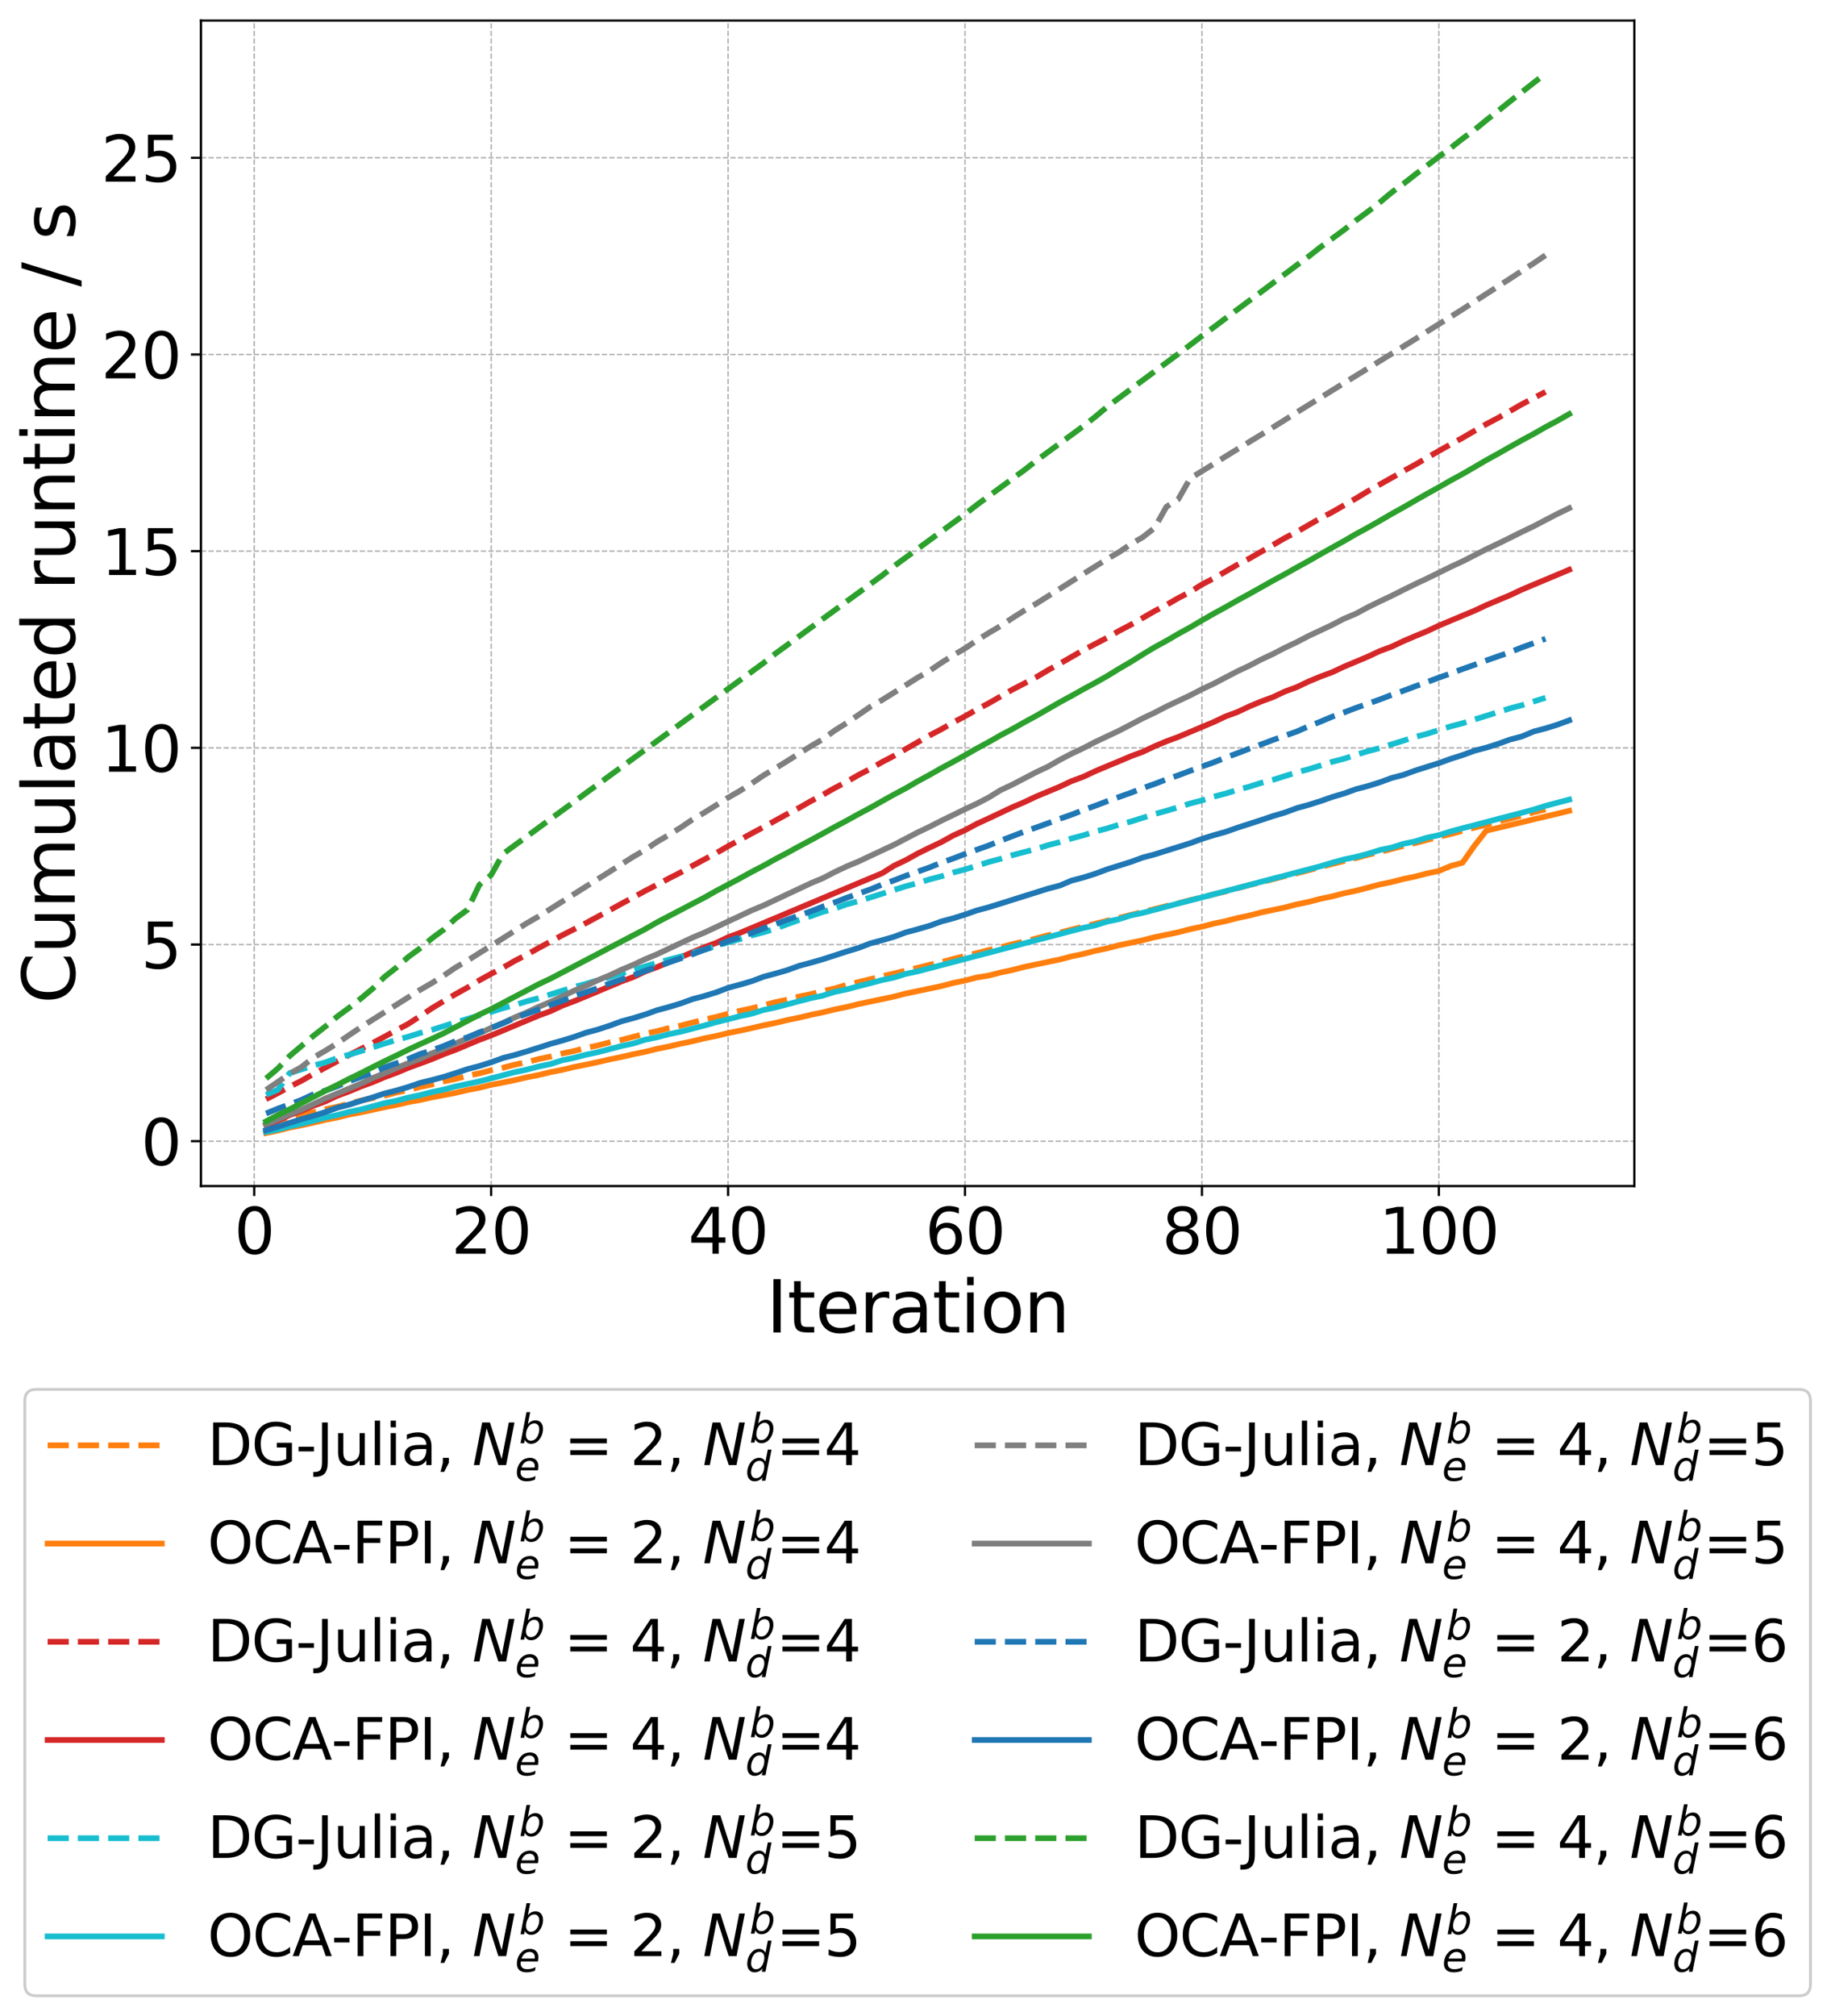 <?xml version="1.0" encoding="utf-8" standalone="no"?>
<!DOCTYPE svg PUBLIC "-//W3C//DTD SVG 1.1//EN"
  "http://www.w3.org/Graphics/SVG/1.1/DTD/svg11.dtd">
<svg xmlns:xlink="http://www.w3.org/1999/xlink" width="641.49pt" height="706.276pt" viewBox="0 0 641.49 706.276" xmlns="http://www.w3.org/2000/svg" version="1.1">
 <defs>
  <style type="text/css">*{stroke-linejoin: round; stroke-linecap: butt}</style>
 </defs>
 <g id="figure_1">
  <g id="patch_1">
   <path d="M 0 706.276 
L 641.49 706.276 
L 641.49 0 
L 0 0 
z
" style="fill: #ffffff"/>
  </g>
  <g id="axes_1">
   <g id="patch_2">
    <path d="M 70.39 415.44 
L 572.59 415.44 
L 572.59 7.2 
L 70.39 7.2 
z
" style="fill: #ffffff"/>
   </g>
   <g id="matplotlib.axis_1">
    <g id="xtick_1">
     <g id="line2d_1">
      <path d="M 89.067 415.44 
L 89.067 7.2 
" clip-path="url(#p7c9b160050)" style="fill: none; stroke-dasharray: 1.85,0.8; stroke-dashoffset: 0; stroke: #b0b0b0; stroke-width: 0.5"/>
     </g>
     <g id="line2d_2">
      <defs>
       <path id="m5a8ba0cf99" d="M 0 0 
L 0 3.5 
" style="stroke: #000000; stroke-width: 0.8"/>
      </defs>
      <g>
       <use xlink:href="#m5a8ba0cf99" x="89.067" y="415.44" style="stroke: #000000; stroke-width: 0.8"/>
      </g>
     </g>
     <g id="text_1">
      <!-- 0 -->
      <g transform="translate(82.068 439.157) scale(0.22 -0.22)">
       <defs>
        <path id="DejaVuSans-30" d="M 2034 4250 
Q 1547 4250 1301 3770 
Q 1056 3291 1056 2328 
Q 1056 1369 1301 889 
Q 1547 409 2034 409 
Q 2525 409 2770 889 
Q 3016 1369 3016 2328 
Q 3016 3291 2770 3770 
Q 2525 4250 2034 4250 
z
M 2034 4750 
Q 2819 4750 3233 4129 
Q 3647 3509 3647 2328 
Q 3647 1150 3233 529 
Q 2819 -91 2034 -91 
Q 1250 -91 836 529 
Q 422 1150 422 2328 
Q 422 3509 836 4129 
Q 1250 4750 2034 4750 
z
" transform="scale(0.016)"/>
       </defs>
       <use xlink:href="#DejaVuSans-30"/>
      </g>
     </g>
    </g>
    <g id="xtick_2">
     <g id="line2d_3">
      <path d="M 172.075 415.44 
L 172.075 7.2 
" clip-path="url(#p7c9b160050)" style="fill: none; stroke-dasharray: 1.85,0.8; stroke-dashoffset: 0; stroke: #b0b0b0; stroke-width: 0.5"/>
     </g>
     <g id="line2d_4">
      <g>
       <use xlink:href="#m5a8ba0cf99" x="172.075" y="415.44" style="stroke: #000000; stroke-width: 0.8"/>
      </g>
     </g>
     <g id="text_2">
      <!-- 20 -->
      <g transform="translate(158.078 439.157) scale(0.22 -0.22)">
       <defs>
        <path id="DejaVuSans-32" d="M 1228 531 
L 3431 531 
L 3431 0 
L 469 0 
L 469 531 
Q 828 903 1448 1529 
Q 2069 2156 2228 2338 
Q 2531 2678 2651 2914 
Q 2772 3150 2772 3378 
Q 2772 3750 2511 3984 
Q 2250 4219 1831 4219 
Q 1534 4219 1204 4116 
Q 875 4013 500 3803 
L 500 4441 
Q 881 4594 1212 4672 
Q 1544 4750 1819 4750 
Q 2544 4750 2975 4387 
Q 3406 4025 3406 3419 
Q 3406 3131 3298 2873 
Q 3191 2616 2906 2266 
Q 2828 2175 2409 1742 
Q 1991 1309 1228 531 
z
" transform="scale(0.016)"/>
       </defs>
       <use xlink:href="#DejaVuSans-32"/>
       <use xlink:href="#DejaVuSans-30" x="63.623"/>
      </g>
     </g>
    </g>
    <g id="xtick_3">
     <g id="line2d_5">
      <path d="M 255.084 415.44 
L 255.084 7.2 
" clip-path="url(#p7c9b160050)" style="fill: none; stroke-dasharray: 1.85,0.8; stroke-dashoffset: 0; stroke: #b0b0b0; stroke-width: 0.5"/>
     </g>
     <g id="line2d_6">
      <g>
       <use xlink:href="#m5a8ba0cf99" x="255.084" y="415.44" style="stroke: #000000; stroke-width: 0.8"/>
      </g>
     </g>
     <g id="text_3">
      <!-- 40 -->
      <g transform="translate(241.086 439.157) scale(0.22 -0.22)">
       <defs>
        <path id="DejaVuSans-34" d="M 2419 4116 
L 825 1625 
L 2419 1625 
L 2419 4116 
z
M 2253 4666 
L 3047 4666 
L 3047 1625 
L 3713 1625 
L 3713 1100 
L 3047 1100 
L 3047 0 
L 2419 0 
L 2419 1100 
L 313 1100 
L 313 1709 
L 2253 4666 
z
" transform="scale(0.016)"/>
       </defs>
       <use xlink:href="#DejaVuSans-34"/>
       <use xlink:href="#DejaVuSans-30" x="63.623"/>
      </g>
     </g>
    </g>
    <g id="xtick_4">
     <g id="line2d_7">
      <path d="M 338.092 415.44 
L 338.092 7.2 
" clip-path="url(#p7c9b160050)" style="fill: none; stroke-dasharray: 1.85,0.8; stroke-dashoffset: 0; stroke: #b0b0b0; stroke-width: 0.5"/>
     </g>
     <g id="line2d_8">
      <g>
       <use xlink:href="#m5a8ba0cf99" x="338.092" y="415.44" style="stroke: #000000; stroke-width: 0.8"/>
      </g>
     </g>
     <g id="text_4">
      <!-- 60 -->
      <g transform="translate(324.094 439.157) scale(0.22 -0.22)">
       <defs>
        <path id="DejaVuSans-36" d="M 2113 2584 
Q 1688 2584 1439 2293 
Q 1191 2003 1191 1497 
Q 1191 994 1439 701 
Q 1688 409 2113 409 
Q 2538 409 2786 701 
Q 3034 994 3034 1497 
Q 3034 2003 2786 2293 
Q 2538 2584 2113 2584 
z
M 3366 4563 
L 3366 3988 
Q 3128 4100 2886 4159 
Q 2644 4219 2406 4219 
Q 1781 4219 1451 3797 
Q 1122 3375 1075 2522 
Q 1259 2794 1537 2939 
Q 1816 3084 2150 3084 
Q 2853 3084 3261 2657 
Q 3669 2231 3669 1497 
Q 3669 778 3244 343 
Q 2819 -91 2113 -91 
Q 1303 -91 875 529 
Q 447 1150 447 2328 
Q 447 3434 972 4092 
Q 1497 4750 2381 4750 
Q 2619 4750 2861 4703 
Q 3103 4656 3366 4563 
z
" transform="scale(0.016)"/>
       </defs>
       <use xlink:href="#DejaVuSans-36"/>
       <use xlink:href="#DejaVuSans-30" x="63.623"/>
      </g>
     </g>
    </g>
    <g id="xtick_5">
     <g id="line2d_9">
      <path d="M 421.1 415.44 
L 421.1 7.2 
" clip-path="url(#p7c9b160050)" style="fill: none; stroke-dasharray: 1.85,0.8; stroke-dashoffset: 0; stroke: #b0b0b0; stroke-width: 0.5"/>
     </g>
     <g id="line2d_10">
      <g>
       <use xlink:href="#m5a8ba0cf99" x="421.1" y="415.44" style="stroke: #000000; stroke-width: 0.8"/>
      </g>
     </g>
     <g id="text_5">
      <!-- 80 -->
      <g transform="translate(407.103 439.157) scale(0.22 -0.22)">
       <defs>
        <path id="DejaVuSans-38" d="M 2034 2216 
Q 1584 2216 1326 1975 
Q 1069 1734 1069 1313 
Q 1069 891 1326 650 
Q 1584 409 2034 409 
Q 2484 409 2743 651 
Q 3003 894 3003 1313 
Q 3003 1734 2745 1975 
Q 2488 2216 2034 2216 
z
M 1403 2484 
Q 997 2584 770 2862 
Q 544 3141 544 3541 
Q 544 4100 942 4425 
Q 1341 4750 2034 4750 
Q 2731 4750 3128 4425 
Q 3525 4100 3525 3541 
Q 3525 3141 3298 2862 
Q 3072 2584 2669 2484 
Q 3125 2378 3379 2068 
Q 3634 1759 3634 1313 
Q 3634 634 3220 271 
Q 2806 -91 2034 -91 
Q 1263 -91 848 271 
Q 434 634 434 1313 
Q 434 1759 690 2068 
Q 947 2378 1403 2484 
z
M 1172 3481 
Q 1172 3119 1398 2916 
Q 1625 2713 2034 2713 
Q 2441 2713 2670 2916 
Q 2900 3119 2900 3481 
Q 2900 3844 2670 4047 
Q 2441 4250 2034 4250 
Q 1625 4250 1398 4047 
Q 1172 3844 1172 3481 
z
" transform="scale(0.016)"/>
       </defs>
       <use xlink:href="#DejaVuSans-38"/>
       <use xlink:href="#DejaVuSans-30" x="63.623"/>
      </g>
     </g>
    </g>
    <g id="xtick_6">
     <g id="line2d_11">
      <path d="M 504.108 415.44 
L 504.108 7.2 
" clip-path="url(#p7c9b160050)" style="fill: none; stroke-dasharray: 1.85,0.8; stroke-dashoffset: 0; stroke: #b0b0b0; stroke-width: 0.5"/>
     </g>
     <g id="line2d_12">
      <g>
       <use xlink:href="#m5a8ba0cf99" x="504.108" y="415.44" style="stroke: #000000; stroke-width: 0.8"/>
      </g>
     </g>
     <g id="text_6">
      <!-- 100 -->
      <g transform="translate(483.112 439.157) scale(0.22 -0.22)">
       <defs>
        <path id="DejaVuSans-31" d="M 794 531 
L 1825 531 
L 1825 4091 
L 703 3866 
L 703 4441 
L 1819 4666 
L 2450 4666 
L 2450 531 
L 3481 531 
L 3481 0 
L 794 0 
L 794 531 
z
" transform="scale(0.016)"/>
       </defs>
       <use xlink:href="#DejaVuSans-31"/>
       <use xlink:href="#DejaVuSans-30" x="63.623"/>
       <use xlink:href="#DejaVuSans-30" x="127.246"/>
      </g>
     </g>
    </g>
    <g id="text_7">
     <!-- Iteration -->
     <g transform="translate(268.469 466.728) scale(0.25 -0.25)">
      <defs>
       <path id="DejaVuSans-49" d="M 628 4666 
L 1259 4666 
L 1259 0 
L 628 0 
L 628 4666 
z
" transform="scale(0.016)"/>
       <path id="DejaVuSans-74" d="M 1172 4494 
L 1172 3500 
L 2356 3500 
L 2356 3053 
L 1172 3053 
L 1172 1153 
Q 1172 725 1289 603 
Q 1406 481 1766 481 
L 2356 481 
L 2356 0 
L 1766 0 
Q 1100 0 847 248 
Q 594 497 594 1153 
L 594 3053 
L 172 3053 
L 172 3500 
L 594 3500 
L 594 4494 
L 1172 4494 
z
" transform="scale(0.016)"/>
       <path id="DejaVuSans-65" d="M 3597 1894 
L 3597 1613 
L 953 1613 
Q 991 1019 1311 708 
Q 1631 397 2203 397 
Q 2534 397 2845 478 
Q 3156 559 3463 722 
L 3463 178 
Q 3153 47 2828 -22 
Q 2503 -91 2169 -91 
Q 1331 -91 842 396 
Q 353 884 353 1716 
Q 353 2575 817 3079 
Q 1281 3584 2069 3584 
Q 2775 3584 3186 3129 
Q 3597 2675 3597 1894 
z
M 3022 2063 
Q 3016 2534 2758 2815 
Q 2500 3097 2075 3097 
Q 1594 3097 1305 2825 
Q 1016 2553 972 2059 
L 3022 2063 
z
" transform="scale(0.016)"/>
       <path id="DejaVuSans-72" d="M 2631 2963 
Q 2534 3019 2420 3045 
Q 2306 3072 2169 3072 
Q 1681 3072 1420 2755 
Q 1159 2438 1159 1844 
L 1159 0 
L 581 0 
L 581 3500 
L 1159 3500 
L 1159 2956 
Q 1341 3275 1631 3429 
Q 1922 3584 2338 3584 
Q 2397 3584 2469 3576 
Q 2541 3569 2628 3553 
L 2631 2963 
z
" transform="scale(0.016)"/>
       <path id="DejaVuSans-61" d="M 2194 1759 
Q 1497 1759 1228 1600 
Q 959 1441 959 1056 
Q 959 750 1161 570 
Q 1363 391 1709 391 
Q 2188 391 2477 730 
Q 2766 1069 2766 1631 
L 2766 1759 
L 2194 1759 
z
M 3341 1997 
L 3341 0 
L 2766 0 
L 2766 531 
Q 2569 213 2275 61 
Q 1981 -91 1556 -91 
Q 1019 -91 701 211 
Q 384 513 384 1019 
Q 384 1609 779 1909 
Q 1175 2209 1959 2209 
L 2766 2209 
L 2766 2266 
Q 2766 2663 2505 2880 
Q 2244 3097 1772 3097 
Q 1472 3097 1187 3025 
Q 903 2953 641 2809 
L 641 3341 
Q 956 3463 1253 3523 
Q 1550 3584 1831 3584 
Q 2591 3584 2966 3190 
Q 3341 2797 3341 1997 
z
" transform="scale(0.016)"/>
       <path id="DejaVuSans-69" d="M 603 3500 
L 1178 3500 
L 1178 0 
L 603 0 
L 603 3500 
z
M 603 4863 
L 1178 4863 
L 1178 4134 
L 603 4134 
L 603 4863 
z
" transform="scale(0.016)"/>
       <path id="DejaVuSans-6f" d="M 1959 3097 
Q 1497 3097 1228 2736 
Q 959 2375 959 1747 
Q 959 1119 1226 758 
Q 1494 397 1959 397 
Q 2419 397 2687 759 
Q 2956 1122 2956 1747 
Q 2956 2369 2687 2733 
Q 2419 3097 1959 3097 
z
M 1959 3584 
Q 2709 3584 3137 3096 
Q 3566 2609 3566 1747 
Q 3566 888 3137 398 
Q 2709 -91 1959 -91 
Q 1206 -91 779 398 
Q 353 888 353 1747 
Q 353 2609 779 3096 
Q 1206 3584 1959 3584 
z
" transform="scale(0.016)"/>
       <path id="DejaVuSans-6e" d="M 3513 2113 
L 3513 0 
L 2938 0 
L 2938 2094 
Q 2938 2591 2744 2837 
Q 2550 3084 2163 3084 
Q 1697 3084 1428 2787 
Q 1159 2491 1159 1978 
L 1159 0 
L 581 0 
L 581 3500 
L 1159 3500 
L 1159 2956 
Q 1366 3272 1645 3428 
Q 1925 3584 2291 3584 
Q 2894 3584 3203 3211 
Q 3513 2838 3513 2113 
z
" transform="scale(0.016)"/>
      </defs>
      <use xlink:href="#DejaVuSans-49"/>
      <use xlink:href="#DejaVuSans-74" x="29.492"/>
      <use xlink:href="#DejaVuSans-65" x="68.701"/>
      <use xlink:href="#DejaVuSans-72" x="130.225"/>
      <use xlink:href="#DejaVuSans-61" x="171.338"/>
      <use xlink:href="#DejaVuSans-74" x="232.617"/>
      <use xlink:href="#DejaVuSans-69" x="271.826"/>
      <use xlink:href="#DejaVuSans-6f" x="299.609"/>
      <use xlink:href="#DejaVuSans-6e" x="360.791"/>
     </g>
    </g>
   </g>
   <g id="matplotlib.axis_2">
    <g id="ytick_1">
     <g id="line2d_13">
      <path d="M 70.39 399.736 
L 572.59 399.736 
" clip-path="url(#p7c9b160050)" style="fill: none; stroke-dasharray: 1.85,0.8; stroke-dashoffset: 0; stroke: #b0b0b0; stroke-width: 0.5"/>
     </g>
     <g id="line2d_14">
      <defs>
       <path id="medac9549f2" d="M 0 0 
L -3.5 0 
" style="stroke: #000000; stroke-width: 0.8"/>
      </defs>
      <g>
       <use xlink:href="#medac9549f2" x="70.39" y="399.736" style="stroke: #000000; stroke-width: 0.8"/>
      </g>
     </g>
     <g id="text_8">
      <!-- 0 -->
      <g transform="translate(49.393 408.094) scale(0.22 -0.22)">
       <use xlink:href="#DejaVuSans-30"/>
      </g>
     </g>
    </g>
    <g id="ytick_2">
     <g id="line2d_15">
      <path d="M 70.39 330.843 
L 572.59 330.843 
" clip-path="url(#p7c9b160050)" style="fill: none; stroke-dasharray: 1.85,0.8; stroke-dashoffset: 0; stroke: #b0b0b0; stroke-width: 0.5"/>
     </g>
     <g id="line2d_16">
      <g>
       <use xlink:href="#medac9549f2" x="70.39" y="330.843" style="stroke: #000000; stroke-width: 0.8"/>
      </g>
     </g>
     <g id="text_9">
      <!-- 5 -->
      <g transform="translate(49.393 339.201) scale(0.22 -0.22)">
       <defs>
        <path id="DejaVuSans-35" d="M 691 4666 
L 3169 4666 
L 3169 4134 
L 1269 4134 
L 1269 2991 
Q 1406 3038 1543 3061 
Q 1681 3084 1819 3084 
Q 2600 3084 3056 2656 
Q 3513 2228 3513 1497 
Q 3513 744 3044 326 
Q 2575 -91 1722 -91 
Q 1428 -91 1123 -41 
Q 819 9 494 109 
L 494 744 
Q 775 591 1075 516 
Q 1375 441 1709 441 
Q 2250 441 2565 725 
Q 2881 1009 2881 1497 
Q 2881 1984 2565 2268 
Q 2250 2553 1709 2553 
Q 1456 2553 1204 2497 
Q 953 2441 691 2322 
L 691 4666 
z
" transform="scale(0.016)"/>
       </defs>
       <use xlink:href="#DejaVuSans-35"/>
      </g>
     </g>
    </g>
    <g id="ytick_3">
     <g id="line2d_17">
      <path d="M 70.39 261.95 
L 572.59 261.95 
" clip-path="url(#p7c9b160050)" style="fill: none; stroke-dasharray: 1.85,0.8; stroke-dashoffset: 0; stroke: #b0b0b0; stroke-width: 0.5"/>
     </g>
     <g id="line2d_18">
      <g>
       <use xlink:href="#medac9549f2" x="70.39" y="261.95" style="stroke: #000000; stroke-width: 0.8"/>
      </g>
     </g>
     <g id="text_10">
      <!-- 10 -->
      <g transform="translate(35.395 270.308) scale(0.22 -0.22)">
       <use xlink:href="#DejaVuSans-31"/>
       <use xlink:href="#DejaVuSans-30" x="63.623"/>
      </g>
     </g>
    </g>
    <g id="ytick_4">
     <g id="line2d_19">
      <path d="M 70.39 193.056 
L 572.59 193.056 
" clip-path="url(#p7c9b160050)" style="fill: none; stroke-dasharray: 1.85,0.8; stroke-dashoffset: 0; stroke: #b0b0b0; stroke-width: 0.5"/>
     </g>
     <g id="line2d_20">
      <g>
       <use xlink:href="#medac9549f2" x="70.39" y="193.056" style="stroke: #000000; stroke-width: 0.8"/>
      </g>
     </g>
     <g id="text_11">
      <!-- 15 -->
      <g transform="translate(35.395 201.415) scale(0.22 -0.22)">
       <use xlink:href="#DejaVuSans-31"/>
       <use xlink:href="#DejaVuSans-35" x="63.623"/>
      </g>
     </g>
    </g>
    <g id="ytick_5">
     <g id="line2d_21">
      <path d="M 70.39 124.163 
L 572.59 124.163 
" clip-path="url(#p7c9b160050)" style="fill: none; stroke-dasharray: 1.85,0.8; stroke-dashoffset: 0; stroke: #b0b0b0; stroke-width: 0.5"/>
     </g>
     <g id="line2d_22">
      <g>
       <use xlink:href="#medac9549f2" x="70.39" y="124.163" style="stroke: #000000; stroke-width: 0.8"/>
      </g>
     </g>
     <g id="text_12">
      <!-- 20 -->
      <g transform="translate(35.395 132.522) scale(0.22 -0.22)">
       <use xlink:href="#DejaVuSans-32"/>
       <use xlink:href="#DejaVuSans-30" x="63.623"/>
      </g>
     </g>
    </g>
    <g id="ytick_6">
     <g id="line2d_23">
      <path d="M 70.39 55.27 
L 572.59 55.27 
" clip-path="url(#p7c9b160050)" style="fill: none; stroke-dasharray: 1.85,0.8; stroke-dashoffset: 0; stroke: #b0b0b0; stroke-width: 0.5"/>
     </g>
     <g id="line2d_24">
      <g>
       <use xlink:href="#medac9549f2" x="70.39" y="55.27" style="stroke: #000000; stroke-width: 0.8"/>
      </g>
     </g>
     <g id="text_13">
      <!-- 25 -->
      <g transform="translate(35.395 63.628) scale(0.22 -0.22)">
       <use xlink:href="#DejaVuSans-32"/>
       <use xlink:href="#DejaVuSans-35" x="63.623"/>
      </g>
     </g>
    </g>
    <g id="text_14">
     <!-- Cumulated runtime / s -->
     <g transform="translate(26.196 351.591) rotate(-90) scale(0.25 -0.25)">
      <defs>
       <path id="DejaVuSans-43" d="M 4122 4306 
L 4122 3641 
Q 3803 3938 3442 4084 
Q 3081 4231 2675 4231 
Q 1875 4231 1450 3742 
Q 1025 3253 1025 2328 
Q 1025 1406 1450 917 
Q 1875 428 2675 428 
Q 3081 428 3442 575 
Q 3803 722 4122 1019 
L 4122 359 
Q 3791 134 3420 21 
Q 3050 -91 2638 -91 
Q 1578 -91 968 557 
Q 359 1206 359 2328 
Q 359 3453 968 4101 
Q 1578 4750 2638 4750 
Q 3056 4750 3426 4639 
Q 3797 4528 4122 4306 
z
" transform="scale(0.016)"/>
       <path id="DejaVuSans-75" d="M 544 1381 
L 544 3500 
L 1119 3500 
L 1119 1403 
Q 1119 906 1312 657 
Q 1506 409 1894 409 
Q 2359 409 2629 706 
Q 2900 1003 2900 1516 
L 2900 3500 
L 3475 3500 
L 3475 0 
L 2900 0 
L 2900 538 
Q 2691 219 2414 64 
Q 2138 -91 1772 -91 
Q 1169 -91 856 284 
Q 544 659 544 1381 
z
M 1991 3584 
L 1991 3584 
z
" transform="scale(0.016)"/>
       <path id="DejaVuSans-6d" d="M 3328 2828 
Q 3544 3216 3844 3400 
Q 4144 3584 4550 3584 
Q 5097 3584 5394 3201 
Q 5691 2819 5691 2113 
L 5691 0 
L 5113 0 
L 5113 2094 
Q 5113 2597 4934 2840 
Q 4756 3084 4391 3084 
Q 3944 3084 3684 2787 
Q 3425 2491 3425 1978 
L 3425 0 
L 2847 0 
L 2847 2094 
Q 2847 2600 2669 2842 
Q 2491 3084 2119 3084 
Q 1678 3084 1418 2786 
Q 1159 2488 1159 1978 
L 1159 0 
L 581 0 
L 581 3500 
L 1159 3500 
L 1159 2956 
Q 1356 3278 1631 3431 
Q 1906 3584 2284 3584 
Q 2666 3584 2933 3390 
Q 3200 3197 3328 2828 
z
" transform="scale(0.016)"/>
       <path id="DejaVuSans-6c" d="M 603 4863 
L 1178 4863 
L 1178 0 
L 603 0 
L 603 4863 
z
" transform="scale(0.016)"/>
       <path id="DejaVuSans-64" d="M 2906 2969 
L 2906 4863 
L 3481 4863 
L 3481 0 
L 2906 0 
L 2906 525 
Q 2725 213 2448 61 
Q 2172 -91 1784 -91 
Q 1150 -91 751 415 
Q 353 922 353 1747 
Q 353 2572 751 3078 
Q 1150 3584 1784 3584 
Q 2172 3584 2448 3432 
Q 2725 3281 2906 2969 
z
M 947 1747 
Q 947 1113 1208 752 
Q 1469 391 1925 391 
Q 2381 391 2643 752 
Q 2906 1113 2906 1747 
Q 2906 2381 2643 2742 
Q 2381 3103 1925 3103 
Q 1469 3103 1208 2742 
Q 947 2381 947 1747 
z
" transform="scale(0.016)"/>
       <path id="DejaVuSans-20" transform="scale(0.016)"/>
       <path id="DejaVuSans-2f" d="M 1625 4666 
L 2156 4666 
L 531 -594 
L 0 -594 
L 1625 4666 
z
" transform="scale(0.016)"/>
       <path id="DejaVuSans-73" d="M 2834 3397 
L 2834 2853 
Q 2591 2978 2328 3040 
Q 2066 3103 1784 3103 
Q 1356 3103 1142 2972 
Q 928 2841 928 2578 
Q 928 2378 1081 2264 
Q 1234 2150 1697 2047 
L 1894 2003 
Q 2506 1872 2764 1633 
Q 3022 1394 3022 966 
Q 3022 478 2636 193 
Q 2250 -91 1575 -91 
Q 1294 -91 989 -36 
Q 684 19 347 128 
L 347 722 
Q 666 556 975 473 
Q 1284 391 1588 391 
Q 1994 391 2212 530 
Q 2431 669 2431 922 
Q 2431 1156 2273 1281 
Q 2116 1406 1581 1522 
L 1381 1569 
Q 847 1681 609 1914 
Q 372 2147 372 2553 
Q 372 3047 722 3315 
Q 1072 3584 1716 3584 
Q 2034 3584 2315 3537 
Q 2597 3491 2834 3397 
z
" transform="scale(0.016)"/>
      </defs>
      <use xlink:href="#DejaVuSans-43"/>
      <use xlink:href="#DejaVuSans-75" x="69.824"/>
      <use xlink:href="#DejaVuSans-6d" x="133.203"/>
      <use xlink:href="#DejaVuSans-75" x="230.615"/>
      <use xlink:href="#DejaVuSans-6c" x="293.994"/>
      <use xlink:href="#DejaVuSans-61" x="321.777"/>
      <use xlink:href="#DejaVuSans-74" x="383.057"/>
      <use xlink:href="#DejaVuSans-65" x="422.266"/>
      <use xlink:href="#DejaVuSans-64" x="483.789"/>
      <use xlink:href="#DejaVuSans-20" x="547.266"/>
      <use xlink:href="#DejaVuSans-72" x="579.053"/>
      <use xlink:href="#DejaVuSans-75" x="620.166"/>
      <use xlink:href="#DejaVuSans-6e" x="683.545"/>
      <use xlink:href="#DejaVuSans-74" x="746.924"/>
      <use xlink:href="#DejaVuSans-69" x="786.133"/>
      <use xlink:href="#DejaVuSans-6d" x="813.916"/>
      <use xlink:href="#DejaVuSans-65" x="911.328"/>
      <use xlink:href="#DejaVuSans-20" x="972.852"/>
      <use xlink:href="#DejaVuSans-2f" x="1004.639"/>
      <use xlink:href="#DejaVuSans-20" x="1038.33"/>
      <use xlink:href="#DejaVuSans-73" x="1070.117"/>
     </g>
    </g>
   </g>
   <g id="line2d_25">
    <path d="M 93.218 393.301 
L 97.368 392.433 
L 101.518 391.345 
L 105.669 390.477 
L 109.819 389.622 
L 113.97 388.534 
L 118.12 387.666 
L 122.27 386.577 
L 126.421 385.489 
L 130.571 384.634 
L 134.722 383.753 
L 138.872 382.678 
L 143.023 381.81 
L 147.173 380.721 
L 151.323 379.853 
L 155.474 378.779 
L 159.624 377.91 
L 163.775 376.822 
L 167.925 375.954 
L 172.075 374.879 
L 176.226 373.997 
L 180.376 372.909 
L 184.527 372.041 
L 188.677 370.966 
L 192.828 370.098 
L 196.978 369.009 
L 201.128 368.141 
L 205.279 367.053 
L 209.429 366.199 
L 213.58 365.11 
L 217.73 364.256 
L 221.88 363.167 
L 226.031 362.079 
L 230.181 361.197 
L 234.332 360.108 
L 238.482 359.254 
L 242.632 358.166 
L 246.783 357.091 
L 250.933 356.223 
L 255.084 355.079 
L 259.234 354.06 
L 263.385 353.192 
L 267.535 352.103 
L 271.685 351.028 
L 275.836 350.16 
L 279.986 349.058 
L 284.137 348.204 
L 288.287 347.129 
L 292.437 346.233 
L 296.588 344.966 
L 300.738 344.001 
L 304.889 342.995 
L 309.039 341.962 
L 313.189 340.998 
L 317.34 339.95 
L 321.49 339.013 
L 325.641 337.952 
L 329.791 337.016 
L 333.942 335.899 
L 338.092 334.838 
L 342.242 333.874 
L 346.393 332.785 
L 350.543 331.807 
L 354.694 330.732 
L 358.844 329.754 
L 362.994 328.721 
L 367.145 327.618 
L 371.295 326.682 
L 375.446 325.593 
L 379.596 324.601 
L 383.747 323.554 
L 387.897 322.52 
L 392.047 321.515 
L 396.198 320.454 
L 400.348 319.475 
L 404.499 318.414 
L 408.649 317.367 
L 412.799 316.403 
L 416.95 315.3 
L 421.1 314.322 
L 425.251 313.234 
L 429.401 312.269 
L 433.551 311.125 
L 437.702 310.009 
L 441.852 309.031 
L 446.003 307.943 
L 450.153 306.882 
L 454.304 305.89 
L 458.454 304.815 
L 462.604 303.726 
L 466.755 302.624 
L 470.905 301.577 
L 475.056 300.543 
L 479.206 299.427 
L 483.356 298.449 
L 487.507 297.374 
L 491.657 296.286 
L 495.808 295.294 
L 499.958 294.205 
L 504.108 293.131 
L 508.259 292.125 
L 512.409 290.981 
L 516.56 289.906 
L 520.71 288.901 
L 524.861 287.784 
L 529.011 286.765 
L 533.161 285.635 
L 537.312 284.533 
L 541.462 283.513 
" clip-path="url(#p7c9b160050)" style="fill: none; stroke-dasharray: 7.4,3.2; stroke-dashoffset: 0; stroke: #ff7f0e; stroke-width: 2"/>
   </g>
   <g id="line2d_26">
    <path d="M 93.218 396.884 
L 97.368 396.016 
L 101.518 394.955 
L 105.669 394.155 
L 109.819 393.232 
L 113.97 392.254 
L 118.12 391.441 
L 122.27 390.408 
L 126.421 389.622 
L 130.571 388.727 
L 134.722 387.831 
L 138.872 387.018 
L 143.023 386.04 
L 147.173 385.31 
L 151.323 384.359 
L 155.474 383.601 
L 159.624 382.788 
L 163.775 381.81 
L 167.925 381.011 
L 172.075 379.977 
L 176.226 379.192 
L 180.376 378.324 
L 184.527 377.373 
L 188.677 376.56 
L 192.828 375.554 
L 196.978 374.741 
L 201.128 373.736 
L 205.279 372.923 
L 209.429 372.027 
L 213.58 371.076 
L 217.73 370.236 
L 221.88 369.257 
L 226.031 368.417 
L 230.181 367.397 
L 234.332 366.557 
L 238.482 365.579 
L 242.632 364.711 
L 246.783 363.705 
L 250.933 362.864 
L 255.084 361.858 
L 259.234 361.018 
L 263.385 360.122 
L 267.535 359.144 
L 271.685 358.303 
L 275.836 357.298 
L 279.986 356.443 
L 284.137 355.451 
L 288.287 354.597 
L 292.437 353.577 
L 296.588 352.737 
L 300.738 351.704 
L 304.889 350.835 
L 309.039 349.967 
L 313.189 349.086 
L 317.34 348.011 
L 321.49 347.143 
L 325.641 346.275 
L 329.791 345.407 
L 333.942 344.318 
L 338.092 343.45 
L 342.242 342.375 
L 346.393 341.714 
L 350.543 340.639 
L 354.694 339.771 
L 358.844 338.683 
L 362.994 337.815 
L 367.145 336.947 
L 371.295 336.079 
L 375.446 334.99 
L 379.596 334.122 
L 383.747 333.033 
L 387.897 332.179 
L 392.047 331.091 
L 396.198 330.223 
L 400.348 329.341 
L 404.499 328.28 
L 408.649 327.412 
L 412.799 326.544 
L 416.95 325.469 
L 421.1 324.587 
L 425.251 323.512 
L 429.401 322.644 
L 433.551 321.556 
L 437.702 320.688 
L 441.852 319.599 
L 446.003 318.731 
L 450.153 317.863 
L 454.304 316.775 
L 458.454 315.92 
L 462.604 314.832 
L 466.755 313.964 
L 470.905 312.875 
L 475.056 312.007 
L 479.206 310.933 
L 483.356 309.817 
L 487.507 308.962 
L 491.657 307.887 
L 495.808 307.019 
L 499.958 305.945 
L 504.108 305.077 
L 508.259 303.341 
L 512.409 302.183 
L 516.56 296.245 
L 520.71 290.967 
L 524.861 289.975 
L 529.011 288.997 
L 533.161 287.991 
L 537.312 286.985 
L 541.462 286.007 
L 545.613 285.015 
L 549.763 284.009 
" clip-path="url(#p7c9b160050)" style="fill: none; stroke: #ff7f0e; stroke-width: 2; stroke-linecap: square"/>
   </g>
   <g id="line2d_27">
    <path d="M 93.218 385.02 
L 97.368 382.885 
L 101.518 380.639 
L 105.669 378.544 
L 109.819 376.174 
L 113.97 373.956 
L 118.12 371.738 
L 122.27 369.561 
L 126.421 367.452 
L 130.571 365.344 
L 134.722 363.112 
L 138.872 360.853 
L 143.023 358.648 
L 147.173 355.947 
L 151.323 353.15 
L 155.474 350.643 
L 159.624 348.218 
L 163.775 345.903 
L 167.925 343.381 
L 172.075 341.094 
L 176.226 338.945 
L 180.376 336.547 
L 184.527 334.398 
L 188.677 332.083 
L 192.828 329.837 
L 196.978 327.591 
L 201.128 325.483 
L 205.279 323.333 
L 209.429 321.087 
L 213.58 318.842 
L 217.73 316.54 
L 221.88 314.322 
L 226.031 312.049 
L 230.181 309.899 
L 234.332 307.695 
L 238.482 305.586 
L 242.632 303.258 
L 246.783 301.012 
L 250.933 298.807 
L 255.084 296.396 
L 259.234 294.164 
L 263.385 291.904 
L 267.535 289.686 
L 271.685 287.399 
L 275.836 285.125 
L 279.986 282.962 
L 284.137 280.578 
L 288.287 278.374 
L 292.437 276.018 
L 296.588 273.854 
L 300.738 271.471 
L 304.889 269.307 
L 309.039 266.924 
L 313.189 264.76 
L 317.34 262.363 
L 321.49 259.993 
L 325.641 257.609 
L 329.791 255.446 
L 333.942 253.049 
L 338.092 250.885 
L 342.242 248.502 
L 346.393 246.338 
L 350.543 243.955 
L 354.694 241.543 
L 358.844 239.394 
L 362.994 237.231 
L 367.145 234.751 
L 371.295 232.463 
L 375.446 230.08 
L 379.596 227.696 
L 383.747 225.533 
L 387.897 223.369 
L 392.047 220.986 
L 396.198 218.822 
L 400.348 216.439 
L 404.499 214.055 
L 408.649 211.892 
L 412.799 209.494 
L 416.95 207.331 
L 421.1 204.727 
L 425.251 202.564 
L 429.401 200.18 
L 433.551 197.783 
L 437.702 195.633 
L 441.852 193.249 
L 446.003 190.866 
L 450.153 188.454 
L 454.304 186.305 
L 458.454 183.921 
L 462.604 181.538 
L 466.755 179.374 
L 470.905 176.977 
L 475.056 174.593 
L 479.206 172.072 
L 483.356 169.729 
L 487.507 167.401 
L 491.657 165.044 
L 495.808 162.771 
L 499.958 160.332 
L 504.108 157.948 
L 508.259 155.62 
L 512.409 153.36 
L 516.56 150.935 
L 520.71 148.565 
L 524.861 146.374 
L 529.011 144.005 
L 533.161 141.607 
L 537.312 139.444 
L 541.462 137.253 
" clip-path="url(#p7c9b160050)" style="fill: none; stroke-dasharray: 7.4,3.2; stroke-dashoffset: 0; stroke: #d62728; stroke-width: 2"/>
   </g>
   <g id="line2d_28">
    <path d="M 93.218 394.059 
L 97.368 392.543 
L 101.518 390.559 
L 105.669 389.057 
L 109.819 387.307 
L 113.97 385.792 
L 118.12 383.835 
L 122.27 382.306 
L 126.421 380.57 
L 130.571 379.054 
L 134.722 377.304 
L 138.872 375.761 
L 143.023 374.039 
L 147.173 372.509 
L 151.323 370.98 
L 155.474 369.244 
L 159.624 367.714 
L 163.775 365.964 
L 167.925 364.228 
L 172.075 362.671 
L 176.226 360.963 
L 180.376 359.213 
L 184.527 357.477 
L 188.677 355.727 
L 192.828 354.211 
L 196.978 352.255 
L 201.128 350.698 
L 205.279 348.989 
L 209.429 347.253 
L 213.58 345.503 
L 217.73 343.767 
L 221.88 342.238 
L 226.031 340.281 
L 230.181 338.752 
L 234.332 337.016 
L 238.482 335.279 
L 242.632 333.53 
L 246.783 331.793 
L 250.933 330.264 
L 255.084 328.294 
L 259.234 326.764 
L 263.385 325.042 
L 267.535 323.292 
L 271.685 321.556 
L 275.836 319.806 
L 279.986 318.056 
L 284.137 316.32 
L 288.287 314.57 
L 292.437 312.834 
L 296.588 311.098 
L 300.738 309.348 
L 304.889 307.612 
L 309.039 305.876 
L 313.189 303.258 
L 317.34 301.288 
L 321.49 298.973 
L 325.641 296.933 
L 329.791 294.963 
L 333.942 292.662 
L 338.092 290.788 
L 342.242 288.556 
L 346.393 286.655 
L 350.543 284.698 
L 354.694 282.742 
L 358.844 280.978 
L 362.994 279.007 
L 367.145 277.285 
L 371.295 275.549 
L 375.446 273.592 
L 379.596 272.063 
L 383.747 270.107 
L 387.897 268.357 
L 392.047 266.648 
L 396.198 264.884 
L 400.348 263.355 
L 404.499 261.398 
L 408.649 259.662 
L 412.799 258.133 
L 416.95 256.383 
L 421.1 254.633 
L 425.251 252.897 
L 429.401 250.927 
L 433.551 249.397 
L 437.702 247.441 
L 441.852 245.705 
L 446.003 244.175 
L 450.153 242.219 
L 454.304 240.689 
L 458.454 238.719 
L 462.604 236.983 
L 466.755 235.453 
L 470.905 233.497 
L 475.056 231.761 
L 479.206 230.011 
L 483.356 228.068 
L 487.507 226.538 
L 491.657 224.582 
L 495.808 222.804 
L 499.958 221.096 
L 504.108 219.139 
L 508.259 217.389 
L 512.409 215.653 
L 516.56 213.917 
L 520.71 211.974 
L 524.861 210.225 
L 529.011 208.488 
L 533.161 206.532 
L 537.312 204.782 
L 541.462 203.046 
L 545.613 201.31 
L 549.763 199.56 
" clip-path="url(#p7c9b160050)" style="fill: none; stroke: #d62728; stroke-width: 2; stroke-linecap: square"/>
   </g>
   <g id="line2d_29">
    <path d="M 93.218 383.463 
L 97.368 381.713 
L 101.518 375.844 
L 105.669 374.576 
L 109.819 373.226 
L 113.97 372.137 
L 118.12 370.608 
L 122.27 369.45 
L 126.421 368.183 
L 130.571 366.86 
L 134.722 365.537 
L 138.872 364.242 
L 143.023 363.14 
L 147.173 361.831 
L 151.323 360.729 
L 155.474 359.42 
L 159.624 358.097 
L 163.775 356.898 
L 167.925 355.63 
L 172.075 354.459 
L 176.226 353.123 
L 180.376 352.034 
L 184.527 350.739 
L 188.677 349.637 
L 192.828 348.342 
L 196.978 347.033 
L 201.128 345.71 
L 205.279 344.635 
L 209.429 343.326 
L 213.58 342.238 
L 217.73 340.929 
L 221.88 339.854 
L 226.031 338.517 
L 230.181 337.236 
L 234.332 336.147 
L 238.482 335.059 
L 242.632 333.75 
L 246.783 332.661 
L 250.933 331.352 
L 255.084 330.044 
L 259.234 328.955 
L 263.385 327.632 
L 267.535 326.558 
L 271.685 325.249 
L 275.836 323.719 
L 279.986 322.203 
L 284.137 320.881 
L 288.287 319.379 
L 292.437 318.29 
L 296.588 316.761 
L 300.738 315.659 
L 304.889 314.363 
L 309.039 313.054 
L 313.189 311.732 
L 317.34 310.437 
L 321.49 309.307 
L 325.641 308.025 
L 329.791 306.951 
L 333.942 305.628 
L 338.092 304.539 
L 342.242 303.23 
L 346.393 301.935 
L 350.543 300.819 
L 354.694 299.538 
L 358.844 298.449 
L 362.994 297.361 
L 367.145 296.052 
L 371.295 294.977 
L 375.446 293.668 
L 379.596 292.579 
L 383.747 291.257 
L 387.897 290.168 
L 392.047 288.859 
L 396.198 287.771 
L 400.348 286.462 
L 404.499 285.139 
L 408.649 284.009 
L 412.799 282.755 
L 416.95 281.446 
L 421.1 280.358 
L 425.251 279.035 
L 429.401 277.96 
L 433.551 276.651 
L 437.702 275.549 
L 441.852 274.226 
L 446.003 273.152 
L 450.153 271.843 
L 454.304 270.534 
L 458.454 269.445 
L 462.604 268.15 
L 466.755 266.841 
L 470.905 265.752 
L 475.056 264.416 
L 479.206 263.135 
L 483.356 262.046 
L 487.507 260.737 
L 491.657 259.442 
L 495.808 258.133 
L 499.958 257.031 
L 504.108 255.722 
L 508.259 254.426 
L 512.409 253.338 
L 516.56 252.029 
L 520.71 250.734 
L 524.861 249.425 
L 529.011 248.116 
L 533.161 247.027 
L 537.312 245.718 
L 541.462 244.409 
" clip-path="url(#p7c9b160050)" style="fill: none; stroke-dasharray: 7.4,3.2; stroke-dashoffset: 0; stroke: #17becf; stroke-width: 2"/>
   </g>
   <g id="line2d_30">
    <path d="M 93.218 396.47 
L 97.368 395.602 
L 101.518 394.514 
L 105.669 393.618 
L 109.819 392.543 
L 113.97 391.455 
L 118.12 390.587 
L 122.27 389.485 
L 126.421 388.616 
L 130.571 387.528 
L 134.722 386.412 
L 138.872 385.558 
L 143.023 384.469 
L 147.173 383.601 
L 151.323 382.513 
L 155.474 381.644 
L 159.624 380.556 
L 163.775 379.674 
L 167.925 378.792 
L 172.075 377.718 
L 176.226 376.629 
L 180.376 375.541 
L 184.527 374.672 
L 188.677 373.584 
L 192.828 372.716 
L 196.978 371.393 
L 201.128 370.525 
L 205.279 369.437 
L 209.429 368.569 
L 213.58 367.48 
L 217.73 366.392 
L 221.88 365.51 
L 226.031 364.187 
L 230.181 363.333 
L 234.332 362.244 
L 238.482 361.376 
L 242.632 360.301 
L 246.783 359.213 
L 250.933 358.042 
L 255.084 357.022 
L 259.234 355.934 
L 263.385 355.066 
L 267.535 353.757 
L 271.685 352.888 
L 275.836 351.786 
L 279.986 350.684 
L 284.137 349.609 
L 288.287 348.741 
L 292.437 347.432 
L 296.588 346.564 
L 300.738 345.448 
L 304.889 344.387 
L 309.039 343.285 
L 313.189 342.417 
L 317.34 341.122 
L 321.49 340.24 
L 325.641 339.151 
L 329.791 338.063 
L 333.942 336.974 
L 338.092 335.886 
L 342.242 334.797 
L 346.393 333.709 
L 350.543 332.62 
L 354.694 331.532 
L 358.844 330.429 
L 362.994 329.341 
L 367.145 328.252 
L 371.295 327.164 
L 375.446 326.075 
L 379.596 324.987 
L 383.747 324.119 
L 387.897 322.81 
L 392.047 321.942 
L 396.198 320.633 
L 400.348 319.751 
L 404.499 318.676 
L 408.649 317.574 
L 412.799 316.458 
L 416.95 315.397 
L 421.1 314.322 
L 425.251 313.234 
L 429.401 312.145 
L 433.551 311.057 
L 437.702 309.968 
L 441.852 308.866 
L 446.003 307.763 
L 450.153 306.703 
L 454.304 305.6 
L 458.454 304.512 
L 462.604 303.423 
L 466.755 302.169 
L 470.905 301.026 
L 475.056 300.158 
L 479.206 299.069 
L 483.356 297.76 
L 487.507 296.892 
L 491.657 295.583 
L 495.808 294.715 
L 499.958 293.406 
L 504.108 292.538 
L 508.259 291.229 
L 512.409 290.099 
L 516.56 289.052 
L 520.71 287.95 
L 524.861 286.848 
L 529.011 285.773 
L 533.161 284.684 
L 537.312 283.582 
L 541.462 282.273 
L 545.613 281.171 
L 549.763 280.082 
" clip-path="url(#p7c9b160050)" style="fill: none; stroke: #17becf; stroke-width: 2; stroke-linecap: square"/>
   </g>
   <g id="line2d_31">
    <path d="M 93.218 381.768 
L 97.368 378.944 
L 101.518 376.092 
L 105.669 373.722 
L 109.819 370.442 
L 113.97 368.045 
L 118.12 365.441 
L 122.27 362.602 
L 126.421 359.805 
L 130.571 357.174 
L 134.722 354.556 
L 138.872 351.952 
L 143.023 349.334 
L 147.173 346.716 
L 151.323 344.332 
L 155.474 341.714 
L 159.624 338.876 
L 163.775 336.478 
L 167.925 333.846 
L 172.075 331.256 
L 176.226 328.638 
L 180.376 326.006 
L 184.527 323.402 
L 188.677 321.005 
L 192.828 318.401 
L 196.978 315.783 
L 201.128 313.165 
L 205.279 310.547 
L 209.429 307.943 
L 213.58 305.325 
L 217.73 302.707 
L 221.88 300.075 
L 226.031 297.691 
L 230.181 294.867 
L 234.332 292.442 
L 238.482 289.865 
L 242.632 287.04 
L 246.783 284.615 
L 250.933 282.025 
L 255.084 279.407 
L 259.234 277.01 
L 263.385 274.392 
L 267.535 271.567 
L 271.685 269.114 
L 275.836 266.552 
L 279.986 263.934 
L 284.137 261.33 
L 288.287 258.918 
L 292.437 255.873 
L 296.588 253.269 
L 300.738 250.431 
L 304.889 247.578 
L 309.039 245.195 
L 313.189 242.604 
L 317.34 239.986 
L 321.49 237.355 
L 325.641 234.985 
L 329.791 232.146 
L 333.942 229.542 
L 338.092 227.117 
L 342.242 224.306 
L 346.393 221.702 
L 350.543 219.277 
L 354.694 216.48 
L 358.844 213.862 
L 362.994 211.465 
L 367.145 208.847 
L 371.295 206.243 
L 375.446 203.625 
L 379.596 200.979 
L 383.747 198.403 
L 387.897 195.798 
L 392.047 193.401 
L 396.198 190.576 
L 400.348 188.179 
L 404.499 184.913 
L 408.649 177.514 
L 412.799 174.896 
L 416.95 167.594 
L 421.1 165.031 
L 425.251 162.482 
L 429.401 159.878 
L 433.551 157.315 
L 437.702 154.779 
L 441.852 152.244 
L 446.003 149.668 
L 450.153 147.091 
L 454.304 144.432 
L 458.454 141.869 
L 462.604 139.306 
L 466.755 136.729 
L 470.905 134.167 
L 475.056 131.604 
L 479.206 129.055 
L 483.356 126.492 
L 487.507 123.943 
L 491.657 121.352 
L 495.808 118.79 
L 499.958 116.13 
L 504.108 113.54 
L 508.259 110.95 
L 512.409 108.332 
L 516.56 105.645 
L 520.71 102.972 
L 524.861 100.299 
L 529.011 97.626 
L 533.161 94.911 
L 537.312 92.224 
L 541.462 89.414 
" clip-path="url(#p7c9b160050)" style="fill: none; stroke-dasharray: 7.4,3.2; stroke-dashoffset: 0; stroke: #7f7f7f; stroke-width: 2"/>
   </g>
   <g id="line2d_32">
    <path d="M 93.218 393.825 
L 97.368 392.089 
L 101.518 390.242 
L 105.669 388.658 
L 109.819 386.715 
L 113.97 384.758 
L 118.12 383.036 
L 122.27 381.3 
L 126.421 379.564 
L 130.571 377.607 
L 134.722 375.885 
L 138.872 374.135 
L 143.023 372.399 
L 147.173 370.883 
L 151.323 368.941 
L 155.474 367.425 
L 159.624 365.468 
L 163.775 363.732 
L 167.925 361.969 
L 172.075 360.04 
L 176.226 358.303 
L 180.376 356.361 
L 184.527 354.625 
L 188.677 352.682 
L 192.828 350.946 
L 196.978 349.003 
L 201.128 347.019 
L 205.279 345.31 
L 209.429 343.354 
L 213.58 341.631 
L 217.73 339.675 
L 221.88 337.939 
L 226.031 335.982 
L 230.181 334.246 
L 234.332 332.289 
L 238.482 330.347 
L 242.632 328.404 
L 246.783 326.668 
L 250.933 324.725 
L 255.084 322.755 
L 259.234 320.826 
L 263.385 318.869 
L 267.535 317.147 
L 271.685 315.19 
L 275.836 313.234 
L 279.986 311.291 
L 284.137 309.334 
L 288.287 307.612 
L 292.437 305.449 
L 296.588 303.492 
L 300.738 301.77 
L 304.889 299.813 
L 309.039 297.87 
L 313.189 295.928 
L 317.34 293.751 
L 321.49 291.587 
L 325.641 289.603 
L 329.791 287.481 
L 333.942 285.47 
L 338.092 283.43 
L 342.242 281.501 
L 346.393 279.338 
L 350.543 276.775 
L 354.694 274.819 
L 358.844 272.656 
L 362.994 270.492 
L 367.145 268.536 
L 371.295 266.152 
L 375.446 263.989 
L 379.596 262.032 
L 383.747 259.869 
L 387.897 257.912 
L 392.047 255.956 
L 396.198 253.793 
L 400.348 251.602 
L 404.499 249.645 
L 408.649 247.482 
L 412.799 245.525 
L 416.95 243.569 
L 421.1 241.406 
L 425.251 239.463 
L 429.401 237.286 
L 433.551 235.123 
L 437.702 233.18 
L 441.852 231.003 
L 446.003 229.06 
L 450.153 226.897 
L 454.304 224.926 
L 458.454 222.763 
L 462.604 220.82 
L 466.755 218.864 
L 470.905 216.701 
L 475.056 214.964 
L 479.206 212.719 
L 483.356 210.679 
L 487.507 208.723 
L 491.657 206.628 
L 495.808 204.589 
L 499.958 202.633 
L 504.108 200.607 
L 508.259 198.54 
L 512.409 196.625 
L 516.56 194.503 
L 520.71 192.381 
L 524.861 190.425 
L 529.011 188.385 
L 533.161 186.319 
L 537.312 184.335 
L 541.462 182.158 
L 545.613 180.008 
L 549.763 177.996 
" clip-path="url(#p7c9b160050)" style="fill: none; stroke: #7f7f7f; stroke-width: 2; stroke-linecap: square"/>
   </g>
   <g id="line2d_33">
    <path d="M 93.218 390.022 
L 97.368 388.313 
L 101.518 386.798 
L 105.669 385.241 
L 109.819 383.312 
L 113.97 382.017 
L 118.12 380.501 
L 122.27 378.751 
L 126.421 377.222 
L 130.571 375.706 
L 134.722 373.887 
L 138.872 372.427 
L 143.023 370.925 
L 147.173 369.202 
L 151.323 367.893 
L 155.474 366.378 
L 159.624 364.642 
L 163.775 363.346 
L 167.925 361.597 
L 172.075 360.081 
L 176.226 358.441 
L 180.376 356.567 
L 184.527 355.093 
L 188.677 353.633 
L 192.828 352.034 
L 196.978 350.574 
L 201.128 348.975 
L 205.279 347.542 
L 209.429 346.123 
L 213.58 344.484 
L 217.73 343.064 
L 221.88 341.618 
L 226.031 340.061 
L 230.181 338.669 
L 234.332 337.112 
L 238.482 335.679 
L 242.632 334.246 
L 246.783 332.675 
L 250.933 331.242 
L 255.084 329.644 
L 259.234 328.239 
L 263.385 326.792 
L 267.535 325.166 
L 271.685 323.705 
L 275.836 322.135 
L 279.986 320.647 
L 284.137 319.186 
L 288.287 317.546 
L 292.437 316.1 
L 296.588 314.487 
L 300.738 313.013 
L 304.889 311.553 
L 309.039 309.844 
L 313.189 308.384 
L 317.34 306.758 
L 321.49 305.325 
L 325.641 303.837 
L 329.791 302.156 
L 333.942 300.709 
L 338.092 299.111 
L 342.242 297.636 
L 346.393 296.148 
L 350.543 294.467 
L 354.694 292.896 
L 358.844 291.298 
L 362.994 289.865 
L 367.145 288.377 
L 371.295 286.806 
L 375.446 285.346 
L 379.596 283.72 
L 383.747 282.232 
L 387.897 280.647 
L 392.047 279.159 
L 396.198 277.685 
L 400.348 276.059 
L 404.499 274.598 
L 408.649 273 
L 412.799 271.581 
L 416.95 270.01 
L 421.1 268.494 
L 425.251 267.02 
L 429.401 265.353 
L 433.551 263.837 
L 437.702 262.239 
L 441.852 260.751 
L 446.003 259.18 
L 450.153 257.706 
L 454.304 256.245 
L 458.454 254.413 
L 462.604 252.787 
L 466.755 251.023 
L 470.905 249.549 
L 475.056 247.95 
L 479.206 246.49 
L 483.356 245.029 
L 487.507 243.431 
L 491.657 241.971 
L 495.808 240.4 
L 499.958 238.912 
L 504.108 237.355 
L 508.259 235.894 
L 512.409 234.337 
L 516.56 232.877 
L 520.71 231.347 
L 524.861 229.887 
L 529.011 228.467 
L 533.161 226.787 
L 537.312 225.298 
L 541.462 223.741 
" clip-path="url(#p7c9b160050)" style="fill: none; stroke-dasharray: 7.4,3.2; stroke-dashoffset: 0; stroke: #1f77b4; stroke-width: 2"/>
   </g>
   <g id="line2d_34">
    <path d="M 93.218 395.905 
L 97.368 394.624 
L 101.518 393.315 
L 105.669 391.992 
L 109.819 390.849 
L 113.97 389.54 
L 118.12 388.024 
L 122.27 386.935 
L 126.421 385.626 
L 130.571 384.386 
L 134.722 383.009 
L 138.872 381.975 
L 143.023 380.749 
L 147.173 379.316 
L 151.323 378.31 
L 155.474 377.194 
L 159.624 375.885 
L 163.775 374.48 
L 167.925 373.405 
L 172.075 372.096 
L 176.226 370.58 
L 180.376 369.519 
L 184.527 368.293 
L 188.677 366.984 
L 192.828 365.647 
L 196.978 364.49 
L 201.128 363.209 
L 205.279 361.734 
L 209.429 360.618 
L 213.58 359.268 
L 217.73 357.739 
L 221.88 356.622 
L 226.031 355.355 
L 230.181 353.853 
L 234.332 352.737 
L 238.482 351.483 
L 242.632 349.967 
L 246.783 348.865 
L 250.933 347.597 
L 255.084 346.013 
L 259.234 344.897 
L 263.385 343.684 
L 267.535 342.127 
L 271.685 341.011 
L 275.836 339.813 
L 279.986 338.297 
L 284.137 337.195 
L 288.287 335.996 
L 292.437 334.659 
L 296.588 333.295 
L 300.738 332.055 
L 304.889 330.457 
L 309.039 329.341 
L 313.189 328.142 
L 317.34 326.599 
L 321.49 325.483 
L 325.641 324.284 
L 329.791 322.768 
L 333.942 321.652 
L 338.092 320.357 
L 342.242 318.897 
L 346.393 317.781 
L 350.543 316.499 
L 354.694 315.19 
L 358.844 313.881 
L 362.994 312.586 
L 367.145 311.277 
L 371.295 310.189 
L 375.446 308.439 
L 379.596 307.35 
L 383.747 306.041 
L 387.897 304.484 
L 392.047 303.203 
L 396.198 301.894 
L 400.348 300.378 
L 404.499 299.276 
L 408.649 297.967 
L 412.799 296.672 
L 416.95 295.363 
L 421.1 293.833 
L 425.251 292.538 
L 429.401 291.381 
L 433.551 289.92 
L 437.702 288.584 
L 441.852 287.233 
L 446.003 285.842 
L 450.153 284.615 
L 454.304 283.072 
L 458.454 281.929 
L 462.604 280.62 
L 466.755 279.159 
L 470.905 277.933 
L 475.056 276.431 
L 479.206 275.342 
L 483.356 274.047 
L 487.507 272.518 
L 491.657 271.429 
L 495.808 269.914 
L 499.958 268.591 
L 504.108 267.309 
L 508.259 265.794 
L 512.409 264.485 
L 516.56 262.969 
L 520.71 261.881 
L 524.861 260.572 
L 529.011 259.056 
L 533.161 257.968 
L 537.312 256.231 
L 541.462 255.143 
L 545.613 253.848 
L 549.763 252.318 
" clip-path="url(#p7c9b160050)" style="fill: none; stroke: #1f77b4; stroke-width: 2; stroke-linecap: square"/>
   </g>
   <g id="line2d_35">
    <path d="M 93.218 377.759 
L 97.368 374.245 
L 101.518 369.85 
L 105.669 366.336 
L 109.819 362.823 
L 113.97 359.571 
L 118.12 356.085 
L 122.27 353.04 
L 126.421 349.761 
L 130.571 346.289 
L 134.722 342.169 
L 138.872 338.917 
L 143.023 335.211 
L 147.173 332.165 
L 151.323 328.666 
L 155.474 325.607 
L 159.624 321.707 
L 163.775 318.662 
L 167.925 309.954 
L 172.075 306.482 
L 176.226 299.097 
L 180.376 296.052 
L 184.527 293.02 
L 188.677 289.975 
L 192.828 286.916 
L 196.978 283.871 
L 201.128 280.854 
L 205.279 277.795 
L 209.429 274.764 
L 213.58 271.719 
L 217.73 268.674 
L 221.88 265.642 
L 226.031 262.597 
L 230.181 259.566 
L 234.332 256.521 
L 238.482 253.476 
L 242.632 250.431 
L 246.783 247.372 
L 250.933 244.354 
L 255.084 241.309 
L 259.234 238.278 
L 263.385 235.233 
L 267.535 232.202 
L 271.685 228.936 
L 275.836 225.905 
L 279.986 222.86 
L 284.137 219.815 
L 288.287 216.769 
L 292.437 213.738 
L 296.588 210.679 
L 300.738 207.662 
L 304.889 204.617 
L 309.039 201.585 
L 313.189 198.32 
L 317.34 195.289 
L 321.49 192.257 
L 325.641 189.212 
L 329.791 186.181 
L 333.942 183.136 
L 338.092 180.105 
L 342.242 176.839 
L 346.393 173.78 
L 350.543 170.749 
L 354.694 167.704 
L 358.844 164.672 
L 362.994 161.407 
L 367.145 158.362 
L 371.295 155.317 
L 375.446 152.285 
L 379.596 149.227 
L 383.747 145.961 
L 387.897 142.475 
L 392.047 139.402 
L 396.198 136.288 
L 400.348 133.202 
L 404.499 130.129 
L 408.649 127.043 
L 412.799 123.957 
L 416.95 120.843 
L 421.1 117.674 
L 425.251 114.615 
L 429.401 111.487 
L 433.551 108.401 
L 437.702 105.3 
L 441.852 102.228 
L 446.003 99.114 
L 450.153 96.014 
L 454.304 92.9 
L 458.454 89.855 
L 462.604 86.589 
L 466.755 83.544 
L 470.905 80.499 
L 475.056 77.22 
L 479.206 74.161 
L 483.356 70.923 
L 487.507 67.45 
L 491.657 64.419 
L 495.808 61.154 
L 499.958 58.012 
L 504.108 54.871 
L 508.259 51.826 
L 512.409 48.56 
L 516.56 45.529 
L 520.71 42.112 
L 524.861 38.846 
L 529.011 35.525 
L 533.161 32.26 
L 537.312 29.008 
L 541.462 25.756 
" clip-path="url(#p7c9b160050)" style="fill: none; stroke-dasharray: 7.4,3.2; stroke-dashoffset: 0; stroke: #2ca02c; stroke-width: 2"/>
   </g>
   <g id="line2d_36">
    <path d="M 93.218 392.778 
L 97.368 390.573 
L 101.518 388.534 
L 105.669 386.384 
L 109.819 384.235 
L 113.97 382.072 
L 118.12 380.032 
L 122.27 377.91 
L 126.421 375.899 
L 130.571 373.777 
L 134.722 371.71 
L 138.872 369.712 
L 143.023 367.673 
L 147.173 365.744 
L 151.323 363.87 
L 155.474 361.913 
L 159.624 359.75 
L 163.775 357.573 
L 167.925 355.396 
L 172.075 353.44 
L 176.226 351.276 
L 180.376 349.099 
L 184.527 346.936 
L 188.677 344.759 
L 192.828 342.803 
L 196.978 340.639 
L 201.128 338.476 
L 205.279 336.299 
L 209.429 334.136 
L 213.58 331.959 
L 217.73 329.796 
L 221.88 327.618 
L 226.031 325.455 
L 230.181 323.072 
L 234.332 320.895 
L 238.482 318.731 
L 242.632 316.554 
L 246.783 314.391 
L 250.933 312.049 
L 255.084 309.872 
L 259.234 307.667 
L 263.385 305.38 
L 267.535 303.217 
L 271.685 300.902 
L 275.836 298.725 
L 279.986 296.437 
L 284.137 294.233 
L 288.287 291.959 
L 292.437 289.672 
L 296.588 287.468 
L 300.738 285.167 
L 304.889 282.962 
L 309.039 280.62 
L 313.189 278.305 
L 317.34 276.1 
L 321.49 273.689 
L 325.641 271.429 
L 329.791 269.073 
L 333.942 266.841 
L 338.092 264.54 
L 342.242 262.17 
L 346.393 259.924 
L 350.543 257.554 
L 354.694 255.35 
L 358.844 253.007 
L 362.994 250.748 
L 367.145 248.364 
L 371.295 245.966 
L 375.446 243.72 
L 379.596 241.378 
L 383.747 239.146 
L 387.897 236.804 
L 392.047 234.255 
L 396.198 231.829 
L 400.348 229.225 
L 404.499 226.718 
L 408.649 224.458 
L 412.799 222.033 
L 416.95 219.759 
L 421.1 217.307 
L 425.251 214.923 
L 429.401 212.663 
L 433.551 210.293 
L 437.702 208.034 
L 441.852 205.705 
L 446.003 203.363 
L 450.153 201.117 
L 454.304 198.775 
L 458.454 196.501 
L 462.604 194.131 
L 466.755 191.775 
L 470.905 189.488 
L 475.056 187.063 
L 479.206 184.817 
L 483.356 182.447 
L 487.507 180.036 
L 491.657 177.721 
L 495.808 175.337 
L 499.958 172.967 
L 504.108 170.666 
L 508.259 168.282 
L 512.409 166.023 
L 516.56 163.625 
L 520.71 161.186 
L 524.861 158.913 
L 529.011 156.543 
L 533.161 154.214 
L 537.312 151.982 
L 541.462 149.599 
L 545.613 147.394 
L 549.763 145.024 
" clip-path="url(#p7c9b160050)" style="fill: none; stroke: #2ca02c; stroke-width: 2; stroke-linecap: square"/>
   </g>
   <g id="patch_3">
    <path d="M 70.39 415.44 
L 70.39 7.2 
" style="fill: none; stroke: #000000; stroke-width: 0.8; stroke-linejoin: miter; stroke-linecap: square"/>
   </g>
   <g id="patch_4">
    <path d="M 572.59 415.44 
L 572.59 7.2 
" style="fill: none; stroke: #000000; stroke-width: 0.8; stroke-linejoin: miter; stroke-linecap: square"/>
   </g>
   <g id="patch_5">
    <path d="M 70.39 415.44 
L 572.59 415.44 
" style="fill: none; stroke: #000000; stroke-width: 0.8; stroke-linejoin: miter; stroke-linecap: square"/>
   </g>
   <g id="patch_6">
    <path d="M 70.39 7.2 
L 572.59 7.2 
" style="fill: none; stroke: #000000; stroke-width: 0.8; stroke-linejoin: miter; stroke-linecap: square"/>
   </g>
   <g id="legend_1">
    <g id="patch_7">
     <path d="M 12.69 699.076 
L 630.29 699.076 
Q 634.29 699.076 634.29 695.076 
L 634.29 490.676 
Q 634.29 486.676 630.29 486.676 
L 12.69 486.676 
Q 8.69 486.676 8.69 490.676 
L 8.69 695.076 
Q 8.69 699.076 12.69 699.076 
z
" style="fill: #ffffff; stroke: #cccccc; stroke-linejoin: miter"/>
    </g>
    <g id="line2d_37">
     <path d="M 16.69 506.276 
L 36.69 506.276 
L 56.69 506.276 
" style="fill: none; stroke-dasharray: 7.4,3.2; stroke-dashoffset: 0; stroke: #ff7f0e; stroke-width: 2"/>
    </g>
    <g id="text_15">
     <!-- DG-Julia, $N_e^b$ = 2, $N_d^b$=4 -->
     <g transform="translate(72.69 513.276) scale(0.2 -0.2)">
      <defs>
       <path id="DejaVuSans-44" d="M 1259 4147 
L 1259 519 
L 2022 519 
Q 2988 519 3436 956 
Q 3884 1394 3884 2338 
Q 3884 3275 3436 3711 
Q 2988 4147 2022 4147 
L 1259 4147 
z
M 628 4666 
L 1925 4666 
Q 3281 4666 3915 4102 
Q 4550 3538 4550 2338 
Q 4550 1131 3912 565 
Q 3275 0 1925 0 
L 628 0 
L 628 4666 
z
" transform="scale(0.016)"/>
       <path id="DejaVuSans-47" d="M 3809 666 
L 3809 1919 
L 2778 1919 
L 2778 2438 
L 4434 2438 
L 4434 434 
Q 4069 175 3628 42 
Q 3188 -91 2688 -91 
Q 1594 -91 976 548 
Q 359 1188 359 2328 
Q 359 3472 976 4111 
Q 1594 4750 2688 4750 
Q 3144 4750 3555 4637 
Q 3966 4525 4313 4306 
L 4313 3634 
Q 3963 3931 3569 4081 
Q 3175 4231 2741 4231 
Q 1884 4231 1454 3753 
Q 1025 3275 1025 2328 
Q 1025 1384 1454 906 
Q 1884 428 2741 428 
Q 3075 428 3337 486 
Q 3600 544 3809 666 
z
" transform="scale(0.016)"/>
       <path id="DejaVuSans-2d" d="M 313 2009 
L 1997 2009 
L 1997 1497 
L 313 1497 
L 313 2009 
z
" transform="scale(0.016)"/>
       <path id="DejaVuSans-4a" d="M 628 4666 
L 1259 4666 
L 1259 325 
Q 1259 -519 939 -900 
Q 619 -1281 -91 -1281 
L -331 -1281 
L -331 -750 
L -134 -750 
Q 284 -750 456 -515 
Q 628 -281 628 325 
L 628 4666 
z
" transform="scale(0.016)"/>
       <path id="DejaVuSans-2c" d="M 750 794 
L 1409 794 
L 1409 256 
L 897 -744 
L 494 -744 
L 750 256 
L 750 794 
z
" transform="scale(0.016)"/>
       <path id="DejaVuSans-Oblique-4e" d="M 1081 4666 
L 1931 4666 
L 3219 666 
L 4000 4666 
L 4616 4666 
L 3706 0 
L 2853 0 
L 1569 4025 
L 788 0 
L 172 0 
L 1081 4666 
z
" transform="scale(0.016)"/>
       <path id="DejaVuSans-Oblique-62" d="M 3169 2138 
Q 3169 2591 2961 2847 
Q 2753 3103 2388 3103 
Q 2122 3103 1889 2973 
Q 1656 2844 1484 2597 
Q 1303 2338 1198 1995 
Q 1094 1653 1094 1313 
Q 1094 881 1298 636 
Q 1503 391 1863 391 
Q 2134 391 2365 517 
Q 2597 644 2772 891 
Q 2950 1147 3059 1487 
Q 3169 1828 3169 2138 
z
M 1381 2969 
Q 1594 3256 1914 3420 
Q 2234 3584 2584 3584 
Q 3122 3584 3439 3221 
Q 3756 2859 3756 2241 
Q 3756 1734 3570 1259 
Q 3384 784 3041 416 
Q 2816 172 2522 40 
Q 2228 -91 1906 -91 
Q 1566 -91 1316 65 
Q 1066 222 909 531 
L 806 0 
L 231 0 
L 1178 4863 
L 1753 4863 
L 1381 2969 
z
" transform="scale(0.016)"/>
       <path id="DejaVuSans-Oblique-65" d="M 3078 2063 
Q 3088 2113 3092 2166 
Q 3097 2219 3097 2272 
Q 3097 2653 2873 2875 
Q 2650 3097 2266 3097 
Q 1838 3097 1509 2826 
Q 1181 2556 1013 2059 
L 3078 2063 
z
M 3578 1613 
L 903 1613 
Q 884 1494 878 1425 
Q 872 1356 872 1306 
Q 872 872 1139 634 
Q 1406 397 1894 397 
Q 2269 397 2603 481 
Q 2938 566 3225 728 
L 3116 159 
Q 2806 34 2476 -28 
Q 2147 -91 1806 -91 
Q 1078 -91 686 257 
Q 294 606 294 1247 
Q 294 1794 489 2264 
Q 684 2734 1063 3103 
Q 1306 3334 1642 3459 
Q 1978 3584 2356 3584 
Q 2950 3584 3301 3228 
Q 3653 2872 3653 2272 
Q 3653 2128 3634 1964 
Q 3616 1800 3578 1613 
z
" transform="scale(0.016)"/>
       <path id="DejaVuSans-3d" d="M 678 2906 
L 4684 2906 
L 4684 2381 
L 678 2381 
L 678 2906 
z
M 678 1631 
L 4684 1631 
L 4684 1100 
L 678 1100 
L 678 1631 
z
" transform="scale(0.016)"/>
       <path id="DejaVuSans-Oblique-64" d="M 2675 525 
Q 2444 222 2128 65 
Q 1813 -91 1428 -91 
Q 903 -91 598 267 
Q 294 625 294 1247 
Q 294 1766 478 2236 
Q 663 2706 1013 3078 
Q 1244 3325 1534 3454 
Q 1825 3584 2144 3584 
Q 2481 3584 2739 3421 
Q 2997 3259 3138 2956 
L 3513 4863 
L 4091 4863 
L 3144 0 
L 2566 0 
L 2675 525 
z
M 891 1350 
Q 891 897 1095 644 
Q 1300 391 1663 391 
Q 1931 391 2161 520 
Q 2391 650 2566 903 
Q 2750 1166 2856 1509 
Q 2963 1853 2963 2188 
Q 2963 2622 2758 2865 
Q 2553 3109 2194 3109 
Q 1922 3109 1687 2981 
Q 1453 2853 1288 2613 
Q 1106 2353 998 2009 
Q 891 1666 891 1350 
z
" transform="scale(0.016)"/>
      </defs>
      <use xlink:href="#DejaVuSans-44" transform="translate(0 0.47)"/>
      <use xlink:href="#DejaVuSans-47" transform="translate(77.002 0.47)"/>
      <use xlink:href="#DejaVuSans-2d" transform="translate(154.492 0.47)"/>
      <use xlink:href="#DejaVuSans-4a" transform="translate(190.576 0.47)"/>
      <use xlink:href="#DejaVuSans-75" transform="translate(220.068 0.47)"/>
      <use xlink:href="#DejaVuSans-6c" transform="translate(283.447 0.47)"/>
      <use xlink:href="#DejaVuSans-69" transform="translate(311.23 0.47)"/>
      <use xlink:href="#DejaVuSans-61" transform="translate(339.014 0.47)"/>
      <use xlink:href="#DejaVuSans-2c" transform="translate(400.293 0.47)"/>
      <use xlink:href="#DejaVuSans-20" transform="translate(432.08 0.47)"/>
      <use xlink:href="#DejaVuSans-Oblique-4e" transform="translate(463.867 0.47)"/>
      <use xlink:href="#DejaVuSans-Oblique-62" transform="translate(545.689 38.752) scale(0.7)"/>
      <use xlink:href="#DejaVuSans-Oblique-65" transform="translate(538.672 -26.873) scale(0.7)"/>
      <use xlink:href="#DejaVuSans-20" transform="translate(592.857 0.47)"/>
      <use xlink:href="#DejaVuSans-3d" transform="translate(624.644 0.47)"/>
      <use xlink:href="#DejaVuSans-20" transform="translate(708.433 0.47)"/>
      <use xlink:href="#DejaVuSans-32" transform="translate(740.22 0.47)"/>
      <use xlink:href="#DejaVuSans-2c" transform="translate(803.843 0.47)"/>
      <use xlink:href="#DejaVuSans-20" transform="translate(835.63 0.47)"/>
      <use xlink:href="#DejaVuSans-Oblique-4e" transform="translate(867.417 0.47)"/>
      <use xlink:href="#DejaVuSans-Oblique-62" transform="translate(949.239 39.811) scale(0.7)"/>
      <use xlink:href="#DejaVuSans-Oblique-64" transform="translate(942.222 -26.873) scale(0.7)"/>
      <use xlink:href="#DejaVuSans-3d" transform="translate(996.407 0.47)"/>
      <use xlink:href="#DejaVuSans-34" transform="translate(1080.196 0.47)"/>
     </g>
    </g>
    <g id="line2d_38">
     <path d="M 16.69 540.676 
L 36.69 540.676 
L 56.69 540.676 
" style="fill: none; stroke: #ff7f0e; stroke-width: 2; stroke-linecap: square"/>
    </g>
    <g id="text_16">
     <!-- OCA-FPI, $N_e^b$ = 2, $N_d^b$=4 -->
     <g transform="translate(72.69 547.676) scale(0.2 -0.2)">
      <defs>
       <path id="DejaVuSans-4f" d="M 2522 4238 
Q 1834 4238 1429 3725 
Q 1025 3213 1025 2328 
Q 1025 1447 1429 934 
Q 1834 422 2522 422 
Q 3209 422 3611 934 
Q 4013 1447 4013 2328 
Q 4013 3213 3611 3725 
Q 3209 4238 2522 4238 
z
M 2522 4750 
Q 3503 4750 4090 4092 
Q 4678 3434 4678 2328 
Q 4678 1225 4090 567 
Q 3503 -91 2522 -91 
Q 1538 -91 948 565 
Q 359 1222 359 2328 
Q 359 3434 948 4092 
Q 1538 4750 2522 4750 
z
" transform="scale(0.016)"/>
       <path id="DejaVuSans-41" d="M 2188 4044 
L 1331 1722 
L 3047 1722 
L 2188 4044 
z
M 1831 4666 
L 2547 4666 
L 4325 0 
L 3669 0 
L 3244 1197 
L 1141 1197 
L 716 0 
L 50 0 
L 1831 4666 
z
" transform="scale(0.016)"/>
       <path id="DejaVuSans-46" d="M 628 4666 
L 3309 4666 
L 3309 4134 
L 1259 4134 
L 1259 2759 
L 3109 2759 
L 3109 2228 
L 1259 2228 
L 1259 0 
L 628 0 
L 628 4666 
z
" transform="scale(0.016)"/>
       <path id="DejaVuSans-50" d="M 1259 4147 
L 1259 2394 
L 2053 2394 
Q 2494 2394 2734 2622 
Q 2975 2850 2975 3272 
Q 2975 3691 2734 3919 
Q 2494 4147 2053 4147 
L 1259 4147 
z
M 628 4666 
L 2053 4666 
Q 2838 4666 3239 4311 
Q 3641 3956 3641 3272 
Q 3641 2581 3239 2228 
Q 2838 1875 2053 1875 
L 1259 1875 
L 1259 0 
L 628 0 
L 628 4666 
z
" transform="scale(0.016)"/>
      </defs>
      <use xlink:href="#DejaVuSans-4f" transform="translate(0 0.47)"/>
      <use xlink:href="#DejaVuSans-43" transform="translate(78.711 0.47)"/>
      <use xlink:href="#DejaVuSans-41" transform="translate(148.535 0.47)"/>
      <use xlink:href="#DejaVuSans-2d" transform="translate(216.943 0.47)"/>
      <use xlink:href="#DejaVuSans-46" transform="translate(253.027 0.47)"/>
      <use xlink:href="#DejaVuSans-50" transform="translate(310.547 0.47)"/>
      <use xlink:href="#DejaVuSans-49" transform="translate(370.85 0.47)"/>
      <use xlink:href="#DejaVuSans-2c" transform="translate(400.342 0.47)"/>
      <use xlink:href="#DejaVuSans-20" transform="translate(432.129 0.47)"/>
      <use xlink:href="#DejaVuSans-Oblique-4e" transform="translate(463.916 0.47)"/>
      <use xlink:href="#DejaVuSans-Oblique-62" transform="translate(545.737 38.752) scale(0.7)"/>
      <use xlink:href="#DejaVuSans-Oblique-65" transform="translate(538.721 -26.873) scale(0.7)"/>
      <use xlink:href="#DejaVuSans-20" transform="translate(592.905 0.47)"/>
      <use xlink:href="#DejaVuSans-3d" transform="translate(624.693 0.47)"/>
      <use xlink:href="#DejaVuSans-20" transform="translate(708.482 0.47)"/>
      <use xlink:href="#DejaVuSans-32" transform="translate(740.269 0.47)"/>
      <use xlink:href="#DejaVuSans-2c" transform="translate(803.892 0.47)"/>
      <use xlink:href="#DejaVuSans-20" transform="translate(835.679 0.47)"/>
      <use xlink:href="#DejaVuSans-Oblique-4e" transform="translate(867.466 0.47)"/>
      <use xlink:href="#DejaVuSans-Oblique-62" transform="translate(949.287 39.811) scale(0.7)"/>
      <use xlink:href="#DejaVuSans-Oblique-64" transform="translate(942.271 -26.873) scale(0.7)"/>
      <use xlink:href="#DejaVuSans-3d" transform="translate(996.455 0.47)"/>
      <use xlink:href="#DejaVuSans-34" transform="translate(1080.244 0.47)"/>
     </g>
    </g>
    <g id="line2d_39">
     <path d="M 16.69 575.076 
L 36.69 575.076 
L 56.69 575.076 
" style="fill: none; stroke-dasharray: 7.4,3.2; stroke-dashoffset: 0; stroke: #d62728; stroke-width: 2"/>
    </g>
    <g id="text_17">
     <!-- DG-Julia, $N_e^b$ = 4, $N_d^b$=4 -->
     <g transform="translate(72.69 582.076) scale(0.2 -0.2)">
      <use xlink:href="#DejaVuSans-44" transform="translate(0 0.47)"/>
      <use xlink:href="#DejaVuSans-47" transform="translate(77.002 0.47)"/>
      <use xlink:href="#DejaVuSans-2d" transform="translate(154.492 0.47)"/>
      <use xlink:href="#DejaVuSans-4a" transform="translate(190.576 0.47)"/>
      <use xlink:href="#DejaVuSans-75" transform="translate(220.068 0.47)"/>
      <use xlink:href="#DejaVuSans-6c" transform="translate(283.447 0.47)"/>
      <use xlink:href="#DejaVuSans-69" transform="translate(311.23 0.47)"/>
      <use xlink:href="#DejaVuSans-61" transform="translate(339.014 0.47)"/>
      <use xlink:href="#DejaVuSans-2c" transform="translate(400.293 0.47)"/>
      <use xlink:href="#DejaVuSans-20" transform="translate(432.08 0.47)"/>
      <use xlink:href="#DejaVuSans-Oblique-4e" transform="translate(463.867 0.47)"/>
      <use xlink:href="#DejaVuSans-Oblique-62" transform="translate(545.689 38.752) scale(0.7)"/>
      <use xlink:href="#DejaVuSans-Oblique-65" transform="translate(538.672 -26.873) scale(0.7)"/>
      <use xlink:href="#DejaVuSans-20" transform="translate(592.857 0.47)"/>
      <use xlink:href="#DejaVuSans-3d" transform="translate(624.644 0.47)"/>
      <use xlink:href="#DejaVuSans-20" transform="translate(708.433 0.47)"/>
      <use xlink:href="#DejaVuSans-34" transform="translate(740.22 0.47)"/>
      <use xlink:href="#DejaVuSans-2c" transform="translate(803.843 0.47)"/>
      <use xlink:href="#DejaVuSans-20" transform="translate(835.63 0.47)"/>
      <use xlink:href="#DejaVuSans-Oblique-4e" transform="translate(867.417 0.47)"/>
      <use xlink:href="#DejaVuSans-Oblique-62" transform="translate(949.239 39.811) scale(0.7)"/>
      <use xlink:href="#DejaVuSans-Oblique-64" transform="translate(942.222 -26.873) scale(0.7)"/>
      <use xlink:href="#DejaVuSans-3d" transform="translate(996.407 0.47)"/>
      <use xlink:href="#DejaVuSans-34" transform="translate(1080.196 0.47)"/>
     </g>
    </g>
    <g id="line2d_40">
     <path d="M 16.69 609.476 
L 36.69 609.476 
L 56.69 609.476 
" style="fill: none; stroke: #d62728; stroke-width: 2; stroke-linecap: square"/>
    </g>
    <g id="text_18">
     <!-- OCA-FPI, $N_e^b$ = 4, $N_d^b$=4 -->
     <g transform="translate(72.69 616.476) scale(0.2 -0.2)">
      <use xlink:href="#DejaVuSans-4f" transform="translate(0 0.47)"/>
      <use xlink:href="#DejaVuSans-43" transform="translate(78.711 0.47)"/>
      <use xlink:href="#DejaVuSans-41" transform="translate(148.535 0.47)"/>
      <use xlink:href="#DejaVuSans-2d" transform="translate(216.943 0.47)"/>
      <use xlink:href="#DejaVuSans-46" transform="translate(253.027 0.47)"/>
      <use xlink:href="#DejaVuSans-50" transform="translate(310.547 0.47)"/>
      <use xlink:href="#DejaVuSans-49" transform="translate(370.85 0.47)"/>
      <use xlink:href="#DejaVuSans-2c" transform="translate(400.342 0.47)"/>
      <use xlink:href="#DejaVuSans-20" transform="translate(432.129 0.47)"/>
      <use xlink:href="#DejaVuSans-Oblique-4e" transform="translate(463.916 0.47)"/>
      <use xlink:href="#DejaVuSans-Oblique-62" transform="translate(545.737 38.752) scale(0.7)"/>
      <use xlink:href="#DejaVuSans-Oblique-65" transform="translate(538.721 -26.873) scale(0.7)"/>
      <use xlink:href="#DejaVuSans-20" transform="translate(592.905 0.47)"/>
      <use xlink:href="#DejaVuSans-3d" transform="translate(624.693 0.47)"/>
      <use xlink:href="#DejaVuSans-20" transform="translate(708.482 0.47)"/>
      <use xlink:href="#DejaVuSans-34" transform="translate(740.269 0.47)"/>
      <use xlink:href="#DejaVuSans-2c" transform="translate(803.892 0.47)"/>
      <use xlink:href="#DejaVuSans-20" transform="translate(835.679 0.47)"/>
      <use xlink:href="#DejaVuSans-Oblique-4e" transform="translate(867.466 0.47)"/>
      <use xlink:href="#DejaVuSans-Oblique-62" transform="translate(949.287 39.811) scale(0.7)"/>
      <use xlink:href="#DejaVuSans-Oblique-64" transform="translate(942.271 -26.873) scale(0.7)"/>
      <use xlink:href="#DejaVuSans-3d" transform="translate(996.455 0.47)"/>
      <use xlink:href="#DejaVuSans-34" transform="translate(1080.244 0.47)"/>
     </g>
    </g>
    <g id="line2d_41">
     <path d="M 16.69 643.876 
L 36.69 643.876 
L 56.69 643.876 
" style="fill: none; stroke-dasharray: 7.4,3.2; stroke-dashoffset: 0; stroke: #17becf; stroke-width: 2"/>
    </g>
    <g id="text_19">
     <!-- DG-Julia, $N_e^b$ = 2, $N_d^b$=5 -->
     <g transform="translate(72.69 650.876) scale(0.2 -0.2)">
      <use xlink:href="#DejaVuSans-44" transform="translate(0 0.47)"/>
      <use xlink:href="#DejaVuSans-47" transform="translate(77.002 0.47)"/>
      <use xlink:href="#DejaVuSans-2d" transform="translate(154.492 0.47)"/>
      <use xlink:href="#DejaVuSans-4a" transform="translate(190.576 0.47)"/>
      <use xlink:href="#DejaVuSans-75" transform="translate(220.068 0.47)"/>
      <use xlink:href="#DejaVuSans-6c" transform="translate(283.447 0.47)"/>
      <use xlink:href="#DejaVuSans-69" transform="translate(311.23 0.47)"/>
      <use xlink:href="#DejaVuSans-61" transform="translate(339.014 0.47)"/>
      <use xlink:href="#DejaVuSans-2c" transform="translate(400.293 0.47)"/>
      <use xlink:href="#DejaVuSans-20" transform="translate(432.08 0.47)"/>
      <use xlink:href="#DejaVuSans-Oblique-4e" transform="translate(463.867 0.47)"/>
      <use xlink:href="#DejaVuSans-Oblique-62" transform="translate(545.689 38.752) scale(0.7)"/>
      <use xlink:href="#DejaVuSans-Oblique-65" transform="translate(538.672 -26.873) scale(0.7)"/>
      <use xlink:href="#DejaVuSans-20" transform="translate(592.857 0.47)"/>
      <use xlink:href="#DejaVuSans-3d" transform="translate(624.644 0.47)"/>
      <use xlink:href="#DejaVuSans-20" transform="translate(708.433 0.47)"/>
      <use xlink:href="#DejaVuSans-32" transform="translate(740.22 0.47)"/>
      <use xlink:href="#DejaVuSans-2c" transform="translate(803.843 0.47)"/>
      <use xlink:href="#DejaVuSans-20" transform="translate(835.63 0.47)"/>
      <use xlink:href="#DejaVuSans-Oblique-4e" transform="translate(867.417 0.47)"/>
      <use xlink:href="#DejaVuSans-Oblique-62" transform="translate(949.239 39.811) scale(0.7)"/>
      <use xlink:href="#DejaVuSans-Oblique-64" transform="translate(942.222 -26.873) scale(0.7)"/>
      <use xlink:href="#DejaVuSans-3d" transform="translate(996.407 0.47)"/>
      <use xlink:href="#DejaVuSans-35" transform="translate(1080.196 0.47)"/>
     </g>
    </g>
    <g id="line2d_42">
     <path d="M 16.69 678.276 
L 36.69 678.276 
L 56.69 678.276 
" style="fill: none; stroke: #17becf; stroke-width: 2; stroke-linecap: square"/>
    </g>
    <g id="text_20">
     <!-- OCA-FPI, $N_e^b$ = 2, $N_d^b$=5 -->
     <g transform="translate(72.69 685.276) scale(0.2 -0.2)">
      <use xlink:href="#DejaVuSans-4f" transform="translate(0 0.47)"/>
      <use xlink:href="#DejaVuSans-43" transform="translate(78.711 0.47)"/>
      <use xlink:href="#DejaVuSans-41" transform="translate(148.535 0.47)"/>
      <use xlink:href="#DejaVuSans-2d" transform="translate(216.943 0.47)"/>
      <use xlink:href="#DejaVuSans-46" transform="translate(253.027 0.47)"/>
      <use xlink:href="#DejaVuSans-50" transform="translate(310.547 0.47)"/>
      <use xlink:href="#DejaVuSans-49" transform="translate(370.85 0.47)"/>
      <use xlink:href="#DejaVuSans-2c" transform="translate(400.342 0.47)"/>
      <use xlink:href="#DejaVuSans-20" transform="translate(432.129 0.47)"/>
      <use xlink:href="#DejaVuSans-Oblique-4e" transform="translate(463.916 0.47)"/>
      <use xlink:href="#DejaVuSans-Oblique-62" transform="translate(545.737 38.752) scale(0.7)"/>
      <use xlink:href="#DejaVuSans-Oblique-65" transform="translate(538.721 -26.873) scale(0.7)"/>
      <use xlink:href="#DejaVuSans-20" transform="translate(592.905 0.47)"/>
      <use xlink:href="#DejaVuSans-3d" transform="translate(624.693 0.47)"/>
      <use xlink:href="#DejaVuSans-20" transform="translate(708.482 0.47)"/>
      <use xlink:href="#DejaVuSans-32" transform="translate(740.269 0.47)"/>
      <use xlink:href="#DejaVuSans-2c" transform="translate(803.892 0.47)"/>
      <use xlink:href="#DejaVuSans-20" transform="translate(835.679 0.47)"/>
      <use xlink:href="#DejaVuSans-Oblique-4e" transform="translate(867.466 0.47)"/>
      <use xlink:href="#DejaVuSans-Oblique-62" transform="translate(949.287 39.811) scale(0.7)"/>
      <use xlink:href="#DejaVuSans-Oblique-64" transform="translate(942.271 -26.873) scale(0.7)"/>
      <use xlink:href="#DejaVuSans-3d" transform="translate(996.455 0.47)"/>
      <use xlink:href="#DejaVuSans-35" transform="translate(1080.244 0.47)"/>
     </g>
    </g>
    <g id="line2d_43">
     <path d="M 341.49 506.276 
L 361.49 506.276 
L 381.49 506.276 
" style="fill: none; stroke-dasharray: 7.4,3.2; stroke-dashoffset: 0; stroke: #7f7f7f; stroke-width: 2"/>
    </g>
    <g id="text_21">
     <!-- DG-Julia, $N_e^b$ = 4, $N_d^b$=5 -->
     <g transform="translate(397.49 513.276) scale(0.2 -0.2)">
      <use xlink:href="#DejaVuSans-44" transform="translate(0 0.47)"/>
      <use xlink:href="#DejaVuSans-47" transform="translate(77.002 0.47)"/>
      <use xlink:href="#DejaVuSans-2d" transform="translate(154.492 0.47)"/>
      <use xlink:href="#DejaVuSans-4a" transform="translate(190.576 0.47)"/>
      <use xlink:href="#DejaVuSans-75" transform="translate(220.068 0.47)"/>
      <use xlink:href="#DejaVuSans-6c" transform="translate(283.447 0.47)"/>
      <use xlink:href="#DejaVuSans-69" transform="translate(311.23 0.47)"/>
      <use xlink:href="#DejaVuSans-61" transform="translate(339.014 0.47)"/>
      <use xlink:href="#DejaVuSans-2c" transform="translate(400.293 0.47)"/>
      <use xlink:href="#DejaVuSans-20" transform="translate(432.08 0.47)"/>
      <use xlink:href="#DejaVuSans-Oblique-4e" transform="translate(463.867 0.47)"/>
      <use xlink:href="#DejaVuSans-Oblique-62" transform="translate(545.689 38.752) scale(0.7)"/>
      <use xlink:href="#DejaVuSans-Oblique-65" transform="translate(538.672 -26.873) scale(0.7)"/>
      <use xlink:href="#DejaVuSans-20" transform="translate(592.857 0.47)"/>
      <use xlink:href="#DejaVuSans-3d" transform="translate(624.644 0.47)"/>
      <use xlink:href="#DejaVuSans-20" transform="translate(708.433 0.47)"/>
      <use xlink:href="#DejaVuSans-34" transform="translate(740.22 0.47)"/>
      <use xlink:href="#DejaVuSans-2c" transform="translate(803.843 0.47)"/>
      <use xlink:href="#DejaVuSans-20" transform="translate(835.63 0.47)"/>
      <use xlink:href="#DejaVuSans-Oblique-4e" transform="translate(867.417 0.47)"/>
      <use xlink:href="#DejaVuSans-Oblique-62" transform="translate(949.239 39.811) scale(0.7)"/>
      <use xlink:href="#DejaVuSans-Oblique-64" transform="translate(942.222 -26.873) scale(0.7)"/>
      <use xlink:href="#DejaVuSans-3d" transform="translate(996.407 0.47)"/>
      <use xlink:href="#DejaVuSans-35" transform="translate(1080.196 0.47)"/>
     </g>
    </g>
    <g id="line2d_44">
     <path d="M 341.49 540.676 
L 361.49 540.676 
L 381.49 540.676 
" style="fill: none; stroke: #7f7f7f; stroke-width: 2; stroke-linecap: square"/>
    </g>
    <g id="text_22">
     <!-- OCA-FPI, $N_e^b$ = 4, $N_d^b$=5 -->
     <g transform="translate(397.49 547.676) scale(0.2 -0.2)">
      <use xlink:href="#DejaVuSans-4f" transform="translate(0 0.47)"/>
      <use xlink:href="#DejaVuSans-43" transform="translate(78.711 0.47)"/>
      <use xlink:href="#DejaVuSans-41" transform="translate(148.535 0.47)"/>
      <use xlink:href="#DejaVuSans-2d" transform="translate(216.943 0.47)"/>
      <use xlink:href="#DejaVuSans-46" transform="translate(253.027 0.47)"/>
      <use xlink:href="#DejaVuSans-50" transform="translate(310.547 0.47)"/>
      <use xlink:href="#DejaVuSans-49" transform="translate(370.85 0.47)"/>
      <use xlink:href="#DejaVuSans-2c" transform="translate(400.342 0.47)"/>
      <use xlink:href="#DejaVuSans-20" transform="translate(432.129 0.47)"/>
      <use xlink:href="#DejaVuSans-Oblique-4e" transform="translate(463.916 0.47)"/>
      <use xlink:href="#DejaVuSans-Oblique-62" transform="translate(545.737 38.752) scale(0.7)"/>
      <use xlink:href="#DejaVuSans-Oblique-65" transform="translate(538.721 -26.873) scale(0.7)"/>
      <use xlink:href="#DejaVuSans-20" transform="translate(592.905 0.47)"/>
      <use xlink:href="#DejaVuSans-3d" transform="translate(624.693 0.47)"/>
      <use xlink:href="#DejaVuSans-20" transform="translate(708.482 0.47)"/>
      <use xlink:href="#DejaVuSans-34" transform="translate(740.269 0.47)"/>
      <use xlink:href="#DejaVuSans-2c" transform="translate(803.892 0.47)"/>
      <use xlink:href="#DejaVuSans-20" transform="translate(835.679 0.47)"/>
      <use xlink:href="#DejaVuSans-Oblique-4e" transform="translate(867.466 0.47)"/>
      <use xlink:href="#DejaVuSans-Oblique-62" transform="translate(949.287 39.811) scale(0.7)"/>
      <use xlink:href="#DejaVuSans-Oblique-64" transform="translate(942.271 -26.873) scale(0.7)"/>
      <use xlink:href="#DejaVuSans-3d" transform="translate(996.455 0.47)"/>
      <use xlink:href="#DejaVuSans-35" transform="translate(1080.244 0.47)"/>
     </g>
    </g>
    <g id="line2d_45">
     <path d="M 341.49 575.076 
L 361.49 575.076 
L 381.49 575.076 
" style="fill: none; stroke-dasharray: 7.4,3.2; stroke-dashoffset: 0; stroke: #1f77b4; stroke-width: 2"/>
    </g>
    <g id="text_23">
     <!-- DG-Julia, $N_e^b$ = 2, $N_d^b$=6 -->
     <g transform="translate(397.49 582.076) scale(0.2 -0.2)">
      <use xlink:href="#DejaVuSans-44" transform="translate(0 0.47)"/>
      <use xlink:href="#DejaVuSans-47" transform="translate(77.002 0.47)"/>
      <use xlink:href="#DejaVuSans-2d" transform="translate(154.492 0.47)"/>
      <use xlink:href="#DejaVuSans-4a" transform="translate(190.576 0.47)"/>
      <use xlink:href="#DejaVuSans-75" transform="translate(220.068 0.47)"/>
      <use xlink:href="#DejaVuSans-6c" transform="translate(283.447 0.47)"/>
      <use xlink:href="#DejaVuSans-69" transform="translate(311.23 0.47)"/>
      <use xlink:href="#DejaVuSans-61" transform="translate(339.014 0.47)"/>
      <use xlink:href="#DejaVuSans-2c" transform="translate(400.293 0.47)"/>
      <use xlink:href="#DejaVuSans-20" transform="translate(432.08 0.47)"/>
      <use xlink:href="#DejaVuSans-Oblique-4e" transform="translate(463.867 0.47)"/>
      <use xlink:href="#DejaVuSans-Oblique-62" transform="translate(545.689 38.752) scale(0.7)"/>
      <use xlink:href="#DejaVuSans-Oblique-65" transform="translate(538.672 -26.873) scale(0.7)"/>
      <use xlink:href="#DejaVuSans-20" transform="translate(592.857 0.47)"/>
      <use xlink:href="#DejaVuSans-3d" transform="translate(624.644 0.47)"/>
      <use xlink:href="#DejaVuSans-20" transform="translate(708.433 0.47)"/>
      <use xlink:href="#DejaVuSans-32" transform="translate(740.22 0.47)"/>
      <use xlink:href="#DejaVuSans-2c" transform="translate(803.843 0.47)"/>
      <use xlink:href="#DejaVuSans-20" transform="translate(835.63 0.47)"/>
      <use xlink:href="#DejaVuSans-Oblique-4e" transform="translate(867.417 0.47)"/>
      <use xlink:href="#DejaVuSans-Oblique-62" transform="translate(949.239 39.811) scale(0.7)"/>
      <use xlink:href="#DejaVuSans-Oblique-64" transform="translate(942.222 -26.873) scale(0.7)"/>
      <use xlink:href="#DejaVuSans-3d" transform="translate(996.407 0.47)"/>
      <use xlink:href="#DejaVuSans-36" transform="translate(1080.196 0.47)"/>
     </g>
    </g>
    <g id="line2d_46">
     <path d="M 341.49 609.476 
L 361.49 609.476 
L 381.49 609.476 
" style="fill: none; stroke: #1f77b4; stroke-width: 2; stroke-linecap: square"/>
    </g>
    <g id="text_24">
     <!-- OCA-FPI, $N_e^b$ = 2, $N_d^b$=6 -->
     <g transform="translate(397.49 616.476) scale(0.2 -0.2)">
      <use xlink:href="#DejaVuSans-4f" transform="translate(0 0.47)"/>
      <use xlink:href="#DejaVuSans-43" transform="translate(78.711 0.47)"/>
      <use xlink:href="#DejaVuSans-41" transform="translate(148.535 0.47)"/>
      <use xlink:href="#DejaVuSans-2d" transform="translate(216.943 0.47)"/>
      <use xlink:href="#DejaVuSans-46" transform="translate(253.027 0.47)"/>
      <use xlink:href="#DejaVuSans-50" transform="translate(310.547 0.47)"/>
      <use xlink:href="#DejaVuSans-49" transform="translate(370.85 0.47)"/>
      <use xlink:href="#DejaVuSans-2c" transform="translate(400.342 0.47)"/>
      <use xlink:href="#DejaVuSans-20" transform="translate(432.129 0.47)"/>
      <use xlink:href="#DejaVuSans-Oblique-4e" transform="translate(463.916 0.47)"/>
      <use xlink:href="#DejaVuSans-Oblique-62" transform="translate(545.737 38.752) scale(0.7)"/>
      <use xlink:href="#DejaVuSans-Oblique-65" transform="translate(538.721 -26.873) scale(0.7)"/>
      <use xlink:href="#DejaVuSans-20" transform="translate(592.905 0.47)"/>
      <use xlink:href="#DejaVuSans-3d" transform="translate(624.693 0.47)"/>
      <use xlink:href="#DejaVuSans-20" transform="translate(708.482 0.47)"/>
      <use xlink:href="#DejaVuSans-32" transform="translate(740.269 0.47)"/>
      <use xlink:href="#DejaVuSans-2c" transform="translate(803.892 0.47)"/>
      <use xlink:href="#DejaVuSans-20" transform="translate(835.679 0.47)"/>
      <use xlink:href="#DejaVuSans-Oblique-4e" transform="translate(867.466 0.47)"/>
      <use xlink:href="#DejaVuSans-Oblique-62" transform="translate(949.287 39.811) scale(0.7)"/>
      <use xlink:href="#DejaVuSans-Oblique-64" transform="translate(942.271 -26.873) scale(0.7)"/>
      <use xlink:href="#DejaVuSans-3d" transform="translate(996.455 0.47)"/>
      <use xlink:href="#DejaVuSans-36" transform="translate(1080.244 0.47)"/>
     </g>
    </g>
    <g id="line2d_47">
     <path d="M 341.49 643.876 
L 361.49 643.876 
L 381.49 643.876 
" style="fill: none; stroke-dasharray: 7.4,3.2; stroke-dashoffset: 0; stroke: #2ca02c; stroke-width: 2"/>
    </g>
    <g id="text_25">
     <!-- DG-Julia, $N_e^b$ = 4, $N_d^b$=6 -->
     <g transform="translate(397.49 650.876) scale(0.2 -0.2)">
      <use xlink:href="#DejaVuSans-44" transform="translate(0 0.47)"/>
      <use xlink:href="#DejaVuSans-47" transform="translate(77.002 0.47)"/>
      <use xlink:href="#DejaVuSans-2d" transform="translate(154.492 0.47)"/>
      <use xlink:href="#DejaVuSans-4a" transform="translate(190.576 0.47)"/>
      <use xlink:href="#DejaVuSans-75" transform="translate(220.068 0.47)"/>
      <use xlink:href="#DejaVuSans-6c" transform="translate(283.447 0.47)"/>
      <use xlink:href="#DejaVuSans-69" transform="translate(311.23 0.47)"/>
      <use xlink:href="#DejaVuSans-61" transform="translate(339.014 0.47)"/>
      <use xlink:href="#DejaVuSans-2c" transform="translate(400.293 0.47)"/>
      <use xlink:href="#DejaVuSans-20" transform="translate(432.08 0.47)"/>
      <use xlink:href="#DejaVuSans-Oblique-4e" transform="translate(463.867 0.47)"/>
      <use xlink:href="#DejaVuSans-Oblique-62" transform="translate(545.689 38.752) scale(0.7)"/>
      <use xlink:href="#DejaVuSans-Oblique-65" transform="translate(538.672 -26.873) scale(0.7)"/>
      <use xlink:href="#DejaVuSans-20" transform="translate(592.857 0.47)"/>
      <use xlink:href="#DejaVuSans-3d" transform="translate(624.644 0.47)"/>
      <use xlink:href="#DejaVuSans-20" transform="translate(708.433 0.47)"/>
      <use xlink:href="#DejaVuSans-34" transform="translate(740.22 0.47)"/>
      <use xlink:href="#DejaVuSans-2c" transform="translate(803.843 0.47)"/>
      <use xlink:href="#DejaVuSans-20" transform="translate(835.63 0.47)"/>
      <use xlink:href="#DejaVuSans-Oblique-4e" transform="translate(867.417 0.47)"/>
      <use xlink:href="#DejaVuSans-Oblique-62" transform="translate(949.239 39.811) scale(0.7)"/>
      <use xlink:href="#DejaVuSans-Oblique-64" transform="translate(942.222 -26.873) scale(0.7)"/>
      <use xlink:href="#DejaVuSans-3d" transform="translate(996.407 0.47)"/>
      <use xlink:href="#DejaVuSans-36" transform="translate(1080.196 0.47)"/>
     </g>
    </g>
    <g id="line2d_48">
     <path d="M 341.49 678.276 
L 361.49 678.276 
L 381.49 678.276 
" style="fill: none; stroke: #2ca02c; stroke-width: 2; stroke-linecap: square"/>
    </g>
    <g id="text_26">
     <!-- OCA-FPI, $N_e^b$ = 4, $N_d^b$=6 -->
     <g transform="translate(397.49 685.276) scale(0.2 -0.2)">
      <use xlink:href="#DejaVuSans-4f" transform="translate(0 0.47)"/>
      <use xlink:href="#DejaVuSans-43" transform="translate(78.711 0.47)"/>
      <use xlink:href="#DejaVuSans-41" transform="translate(148.535 0.47)"/>
      <use xlink:href="#DejaVuSans-2d" transform="translate(216.943 0.47)"/>
      <use xlink:href="#DejaVuSans-46" transform="translate(253.027 0.47)"/>
      <use xlink:href="#DejaVuSans-50" transform="translate(310.547 0.47)"/>
      <use xlink:href="#DejaVuSans-49" transform="translate(370.85 0.47)"/>
      <use xlink:href="#DejaVuSans-2c" transform="translate(400.342 0.47)"/>
      <use xlink:href="#DejaVuSans-20" transform="translate(432.129 0.47)"/>
      <use xlink:href="#DejaVuSans-Oblique-4e" transform="translate(463.916 0.47)"/>
      <use xlink:href="#DejaVuSans-Oblique-62" transform="translate(545.737 38.752) scale(0.7)"/>
      <use xlink:href="#DejaVuSans-Oblique-65" transform="translate(538.721 -26.873) scale(0.7)"/>
      <use xlink:href="#DejaVuSans-20" transform="translate(592.905 0.47)"/>
      <use xlink:href="#DejaVuSans-3d" transform="translate(624.693 0.47)"/>
      <use xlink:href="#DejaVuSans-20" transform="translate(708.482 0.47)"/>
      <use xlink:href="#DejaVuSans-34" transform="translate(740.269 0.47)"/>
      <use xlink:href="#DejaVuSans-2c" transform="translate(803.892 0.47)"/>
      <use xlink:href="#DejaVuSans-20" transform="translate(835.679 0.47)"/>
      <use xlink:href="#DejaVuSans-Oblique-4e" transform="translate(867.466 0.47)"/>
      <use xlink:href="#DejaVuSans-Oblique-62" transform="translate(949.287 39.811) scale(0.7)"/>
      <use xlink:href="#DejaVuSans-Oblique-64" transform="translate(942.271 -26.873) scale(0.7)"/>
      <use xlink:href="#DejaVuSans-3d" transform="translate(996.455 0.47)"/>
      <use xlink:href="#DejaVuSans-36" transform="translate(1080.244 0.47)"/>
     </g>
    </g>
   </g>
  </g>
 </g>
 <defs>
  <clipPath id="p7c9b160050">
   <rect x="70.39" y="7.2" width="502.2" height="408.24"/>
  </clipPath>
 </defs>
</svg>
